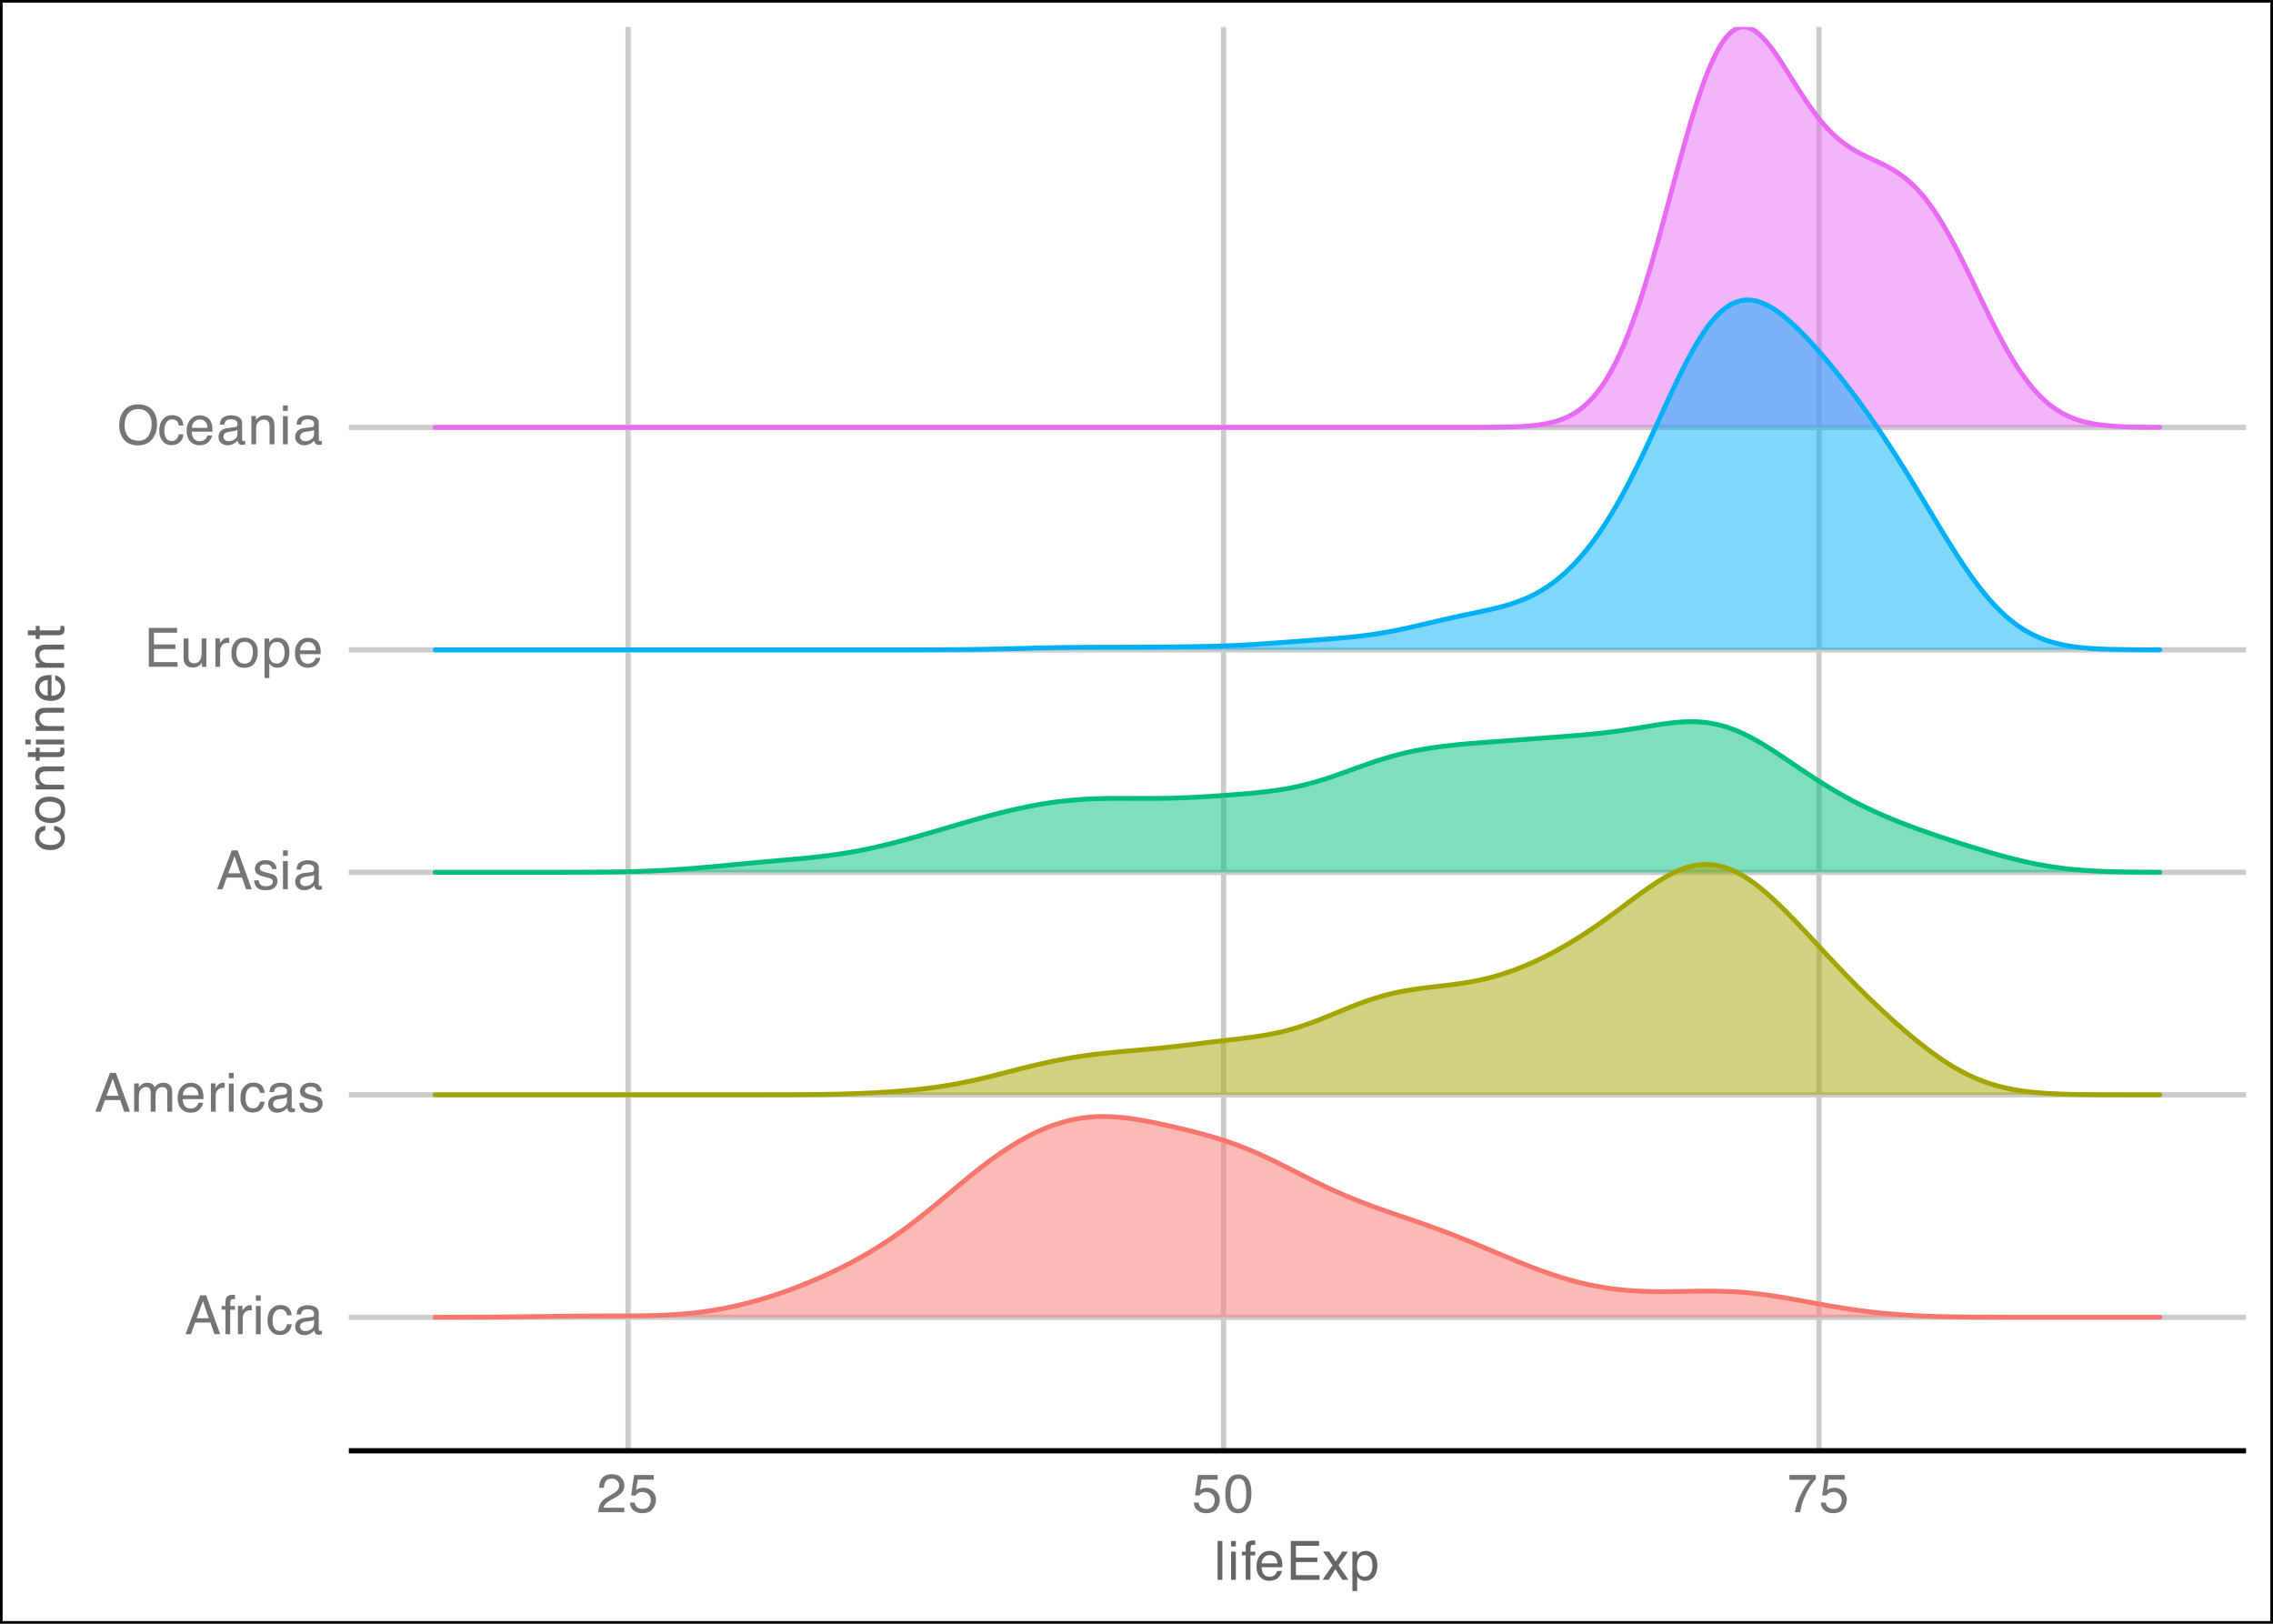 <?xml version="1.0" encoding="UTF-8"?>
<svg xmlns="http://www.w3.org/2000/svg" xmlns:xlink="http://www.w3.org/1999/xlink" width="504" height="360" viewBox="0 0 504 360">
<defs>
<g>
<g id="glyph-0-0">
<path d="M 0.391 0 L 0.391 -8.609 L 7.219 -8.609 L 7.219 0 Z M 6.141 -1.078 L 6.141 -7.531 L 1.469 -7.531 L 1.469 -1.078 Z M 6.141 -1.078 "/>
</g>
<g id="glyph-0-1">
<path d="M 5.328 -3.531 L 4.031 -7.328 L 2.641 -3.531 Z M 3.422 -8.609 L 4.734 -8.609 L 7.859 0 L 6.578 0 L 5.703 -2.578 L 2.297 -2.578 L 1.375 0 L 0.172 0 Z M 3.422 -8.609 "/>
</g>
<g id="glyph-0-2">
<path d="M 1.031 -7.234 C 1.051 -7.672 1.129 -7.988 1.266 -8.188 C 1.516 -8.551 1.988 -8.734 2.688 -8.734 C 2.758 -8.734 2.828 -8.727 2.891 -8.719 C 2.961 -8.719 3.047 -8.711 3.141 -8.703 L 3.141 -7.75 C 3.023 -7.758 2.941 -7.766 2.891 -7.766 C 2.848 -7.766 2.805 -7.766 2.766 -7.766 C 2.441 -7.766 2.25 -7.68 2.188 -7.516 C 2.125 -7.348 2.094 -6.926 2.094 -6.25 L 3.141 -6.25 L 3.141 -5.422 L 2.078 -5.422 L 2.078 0 L 1.031 0 L 1.031 -5.422 L 0.172 -5.422 L 0.172 -6.25 L 1.031 -6.25 Z M 1.031 -7.234 "/>
</g>
<g id="glyph-0-3">
<path d="M 0.797 -6.281 L 1.812 -6.281 L 1.812 -5.188 C 1.883 -5.406 2.082 -5.664 2.406 -5.969 C 2.727 -6.27 3.098 -6.422 3.516 -6.422 C 3.535 -6.422 3.566 -6.414 3.609 -6.406 C 3.66 -6.406 3.742 -6.398 3.859 -6.391 L 3.859 -5.281 C 3.797 -5.289 3.738 -5.297 3.688 -5.297 C 3.633 -5.297 3.578 -5.297 3.516 -5.297 C 2.984 -5.297 2.57 -5.125 2.281 -4.781 C 2 -4.445 1.859 -4.055 1.859 -3.609 L 1.859 0 L 0.797 0 Z M 0.797 -6.281 "/>
</g>
<g id="glyph-0-4">
<path d="M 0.781 -6.25 L 1.844 -6.25 L 1.844 0 L 0.781 0 Z M 0.781 -8.609 L 1.844 -8.609 L 1.844 -7.406 L 0.781 -7.406 Z M 0.781 -8.609 "/>
</g>
<g id="glyph-0-5">
<path d="M 3.188 -6.453 C 3.895 -6.453 4.469 -6.281 4.906 -5.938 C 5.352 -5.594 5.625 -5.004 5.719 -4.172 L 4.688 -4.172 C 4.625 -4.555 4.484 -4.875 4.266 -5.125 C 4.047 -5.383 3.688 -5.516 3.188 -5.516 C 2.52 -5.516 2.039 -5.188 1.75 -4.531 C 1.562 -4.102 1.469 -3.578 1.469 -2.953 C 1.469 -2.328 1.598 -1.797 1.859 -1.359 C 2.129 -0.93 2.551 -0.719 3.125 -0.719 C 3.562 -0.719 3.906 -0.852 4.156 -1.125 C 4.414 -1.395 4.594 -1.758 4.688 -2.219 L 5.719 -2.219 C 5.602 -1.383 5.312 -0.773 4.844 -0.391 C 4.375 -0.004 3.773 0.188 3.047 0.188 C 2.223 0.188 1.566 -0.113 1.078 -0.719 C 0.586 -1.32 0.344 -2.07 0.344 -2.969 C 0.344 -4.07 0.609 -4.926 1.141 -5.531 C 1.68 -6.145 2.363 -6.453 3.188 -6.453 Z M 3.031 -6.422 Z M 3.031 -6.422 "/>
</g>
<g id="glyph-0-6">
<path d="M 1.578 -1.672 C 1.578 -1.367 1.688 -1.129 1.906 -0.953 C 2.133 -0.773 2.398 -0.688 2.703 -0.688 C 3.078 -0.688 3.438 -0.77 3.781 -0.938 C 4.375 -1.227 4.672 -1.695 4.672 -2.344 L 4.672 -3.188 C 4.535 -3.113 4.363 -3.047 4.156 -2.984 C 3.957 -2.93 3.758 -2.895 3.562 -2.875 L 2.938 -2.797 C 2.551 -2.742 2.258 -2.66 2.062 -2.547 C 1.738 -2.367 1.578 -2.078 1.578 -1.672 Z M 4.141 -3.797 C 4.379 -3.828 4.539 -3.93 4.625 -4.109 C 4.664 -4.203 4.688 -4.336 4.688 -4.516 C 4.688 -4.867 4.555 -5.125 4.297 -5.281 C 4.047 -5.445 3.688 -5.531 3.219 -5.531 C 2.664 -5.531 2.273 -5.383 2.047 -5.094 C 1.91 -4.926 1.82 -4.68 1.781 -4.359 L 0.797 -4.359 C 0.816 -5.129 1.066 -5.664 1.547 -5.969 C 2.035 -6.27 2.598 -6.422 3.234 -6.422 C 3.973 -6.422 4.57 -6.281 5.031 -6 C 5.488 -5.719 5.719 -5.281 5.719 -4.688 L 5.719 -1.078 C 5.719 -0.973 5.738 -0.883 5.781 -0.812 C 5.832 -0.75 5.93 -0.719 6.078 -0.719 C 6.117 -0.719 6.164 -0.719 6.219 -0.719 C 6.281 -0.727 6.348 -0.738 6.422 -0.75 L 6.422 0.031 C 6.254 0.07 6.125 0.098 6.031 0.109 C 5.945 0.129 5.832 0.141 5.688 0.141 C 5.32 0.141 5.062 0.008 4.906 -0.25 C 4.812 -0.383 4.75 -0.578 4.719 -0.828 C 4.5 -0.547 4.188 -0.301 3.781 -0.094 C 3.383 0.113 2.945 0.219 2.469 0.219 C 1.883 0.219 1.406 0.039 1.031 -0.312 C 0.664 -0.664 0.484 -1.109 0.484 -1.641 C 0.484 -2.223 0.664 -2.676 1.031 -3 C 1.395 -3.32 1.867 -3.52 2.453 -3.594 Z M 3.266 -6.422 Z M 3.266 -6.422 "/>
</g>
<g id="glyph-0-7">
<path d="M 0.781 -6.281 L 1.812 -6.281 L 1.812 -5.391 C 2.062 -5.691 2.289 -5.914 2.5 -6.062 C 2.844 -6.301 3.238 -6.422 3.688 -6.422 C 4.188 -6.422 4.586 -6.297 4.891 -6.047 C 5.055 -5.91 5.211 -5.703 5.359 -5.422 C 5.586 -5.766 5.859 -6.016 6.172 -6.172 C 6.492 -6.336 6.852 -6.422 7.25 -6.422 C 8.094 -6.422 8.664 -6.113 8.969 -5.5 C 9.133 -5.176 9.219 -4.734 9.219 -4.172 L 9.219 0 L 8.125 0 L 8.125 -4.359 C 8.125 -4.773 8.02 -5.062 7.812 -5.219 C 7.602 -5.375 7.348 -5.453 7.047 -5.453 C 6.629 -5.453 6.27 -5.312 5.969 -5.031 C 5.676 -4.758 5.531 -4.301 5.531 -3.656 L 5.531 0 L 4.453 0 L 4.453 -4.094 C 4.453 -4.52 4.398 -4.832 4.297 -5.031 C 4.141 -5.32 3.844 -5.469 3.406 -5.469 C 3.008 -5.469 2.645 -5.312 2.312 -5 C 1.988 -4.695 1.828 -4.141 1.828 -3.328 L 1.828 0 L 0.781 0 Z M 0.781 -6.281 "/>
</g>
<g id="glyph-0-8">
<path d="M 3.391 -6.422 C 3.836 -6.422 4.27 -6.316 4.688 -6.109 C 5.102 -5.898 5.422 -5.629 5.641 -5.297 C 5.848 -4.973 5.988 -4.602 6.062 -4.188 C 6.125 -3.895 6.156 -3.43 6.156 -2.797 L 1.547 -2.797 C 1.566 -2.16 1.719 -1.648 2 -1.266 C 2.281 -0.879 2.719 -0.688 3.312 -0.688 C 3.863 -0.688 4.301 -0.867 4.625 -1.234 C 4.812 -1.441 4.945 -1.688 5.031 -1.969 L 6.062 -1.969 C 6.039 -1.738 5.953 -1.484 5.797 -1.203 C 5.641 -0.922 5.469 -0.688 5.281 -0.5 C 4.957 -0.188 4.555 0.02 4.078 0.125 C 3.828 0.188 3.539 0.219 3.219 0.219 C 2.438 0.219 1.773 -0.062 1.234 -0.625 C 0.691 -1.195 0.422 -1.992 0.422 -3.016 C 0.422 -4.023 0.691 -4.844 1.234 -5.469 C 1.785 -6.102 2.504 -6.422 3.391 -6.422 Z M 5.062 -3.641 C 5.02 -4.098 4.922 -4.461 4.766 -4.734 C 4.484 -5.242 4.004 -5.5 3.328 -5.5 C 2.836 -5.5 2.426 -5.32 2.094 -4.969 C 1.77 -4.625 1.598 -4.18 1.578 -3.641 Z M 3.281 -6.422 Z M 3.281 -6.422 "/>
</g>
<g id="glyph-0-9">
<path d="M 1.406 -1.969 C 1.438 -1.613 1.523 -1.344 1.672 -1.156 C 1.93 -0.82 2.391 -0.656 3.047 -0.656 C 3.441 -0.656 3.785 -0.738 4.078 -0.906 C 4.379 -1.07 4.531 -1.332 4.531 -1.688 C 4.531 -1.957 4.41 -2.164 4.172 -2.312 C 4.016 -2.395 3.711 -2.492 3.266 -2.609 L 2.422 -2.812 C 1.891 -2.945 1.5 -3.098 1.25 -3.266 C 0.789 -3.547 0.562 -3.941 0.562 -4.453 C 0.562 -5.047 0.773 -5.523 1.203 -5.891 C 1.629 -6.254 2.207 -6.438 2.938 -6.438 C 3.875 -6.438 4.551 -6.16 4.969 -5.609 C 5.238 -5.254 5.367 -4.875 5.359 -4.469 L 4.359 -4.469 C 4.336 -4.707 4.254 -4.926 4.109 -5.125 C 3.867 -5.395 3.445 -5.531 2.844 -5.531 C 2.445 -5.531 2.145 -5.453 1.938 -5.297 C 1.738 -5.148 1.641 -4.953 1.641 -4.703 C 1.641 -4.43 1.773 -4.211 2.047 -4.047 C 2.203 -3.953 2.43 -3.867 2.734 -3.797 L 3.422 -3.625 C 4.18 -3.438 4.691 -3.258 4.953 -3.094 C 5.359 -2.82 5.562 -2.395 5.562 -1.812 C 5.562 -1.258 5.348 -0.781 4.922 -0.375 C 4.504 0.031 3.863 0.234 3 0.234 C 2.062 0.234 1.395 0.023 1 -0.391 C 0.613 -0.816 0.41 -1.344 0.391 -1.969 Z M 2.953 -6.422 Z M 2.953 -6.422 "/>
</g>
<g id="glyph-0-10">
<path d="M 1.031 -8.609 L 7.297 -8.609 L 7.297 -7.547 L 2.156 -7.547 L 2.156 -4.938 L 6.922 -4.938 L 6.922 -3.938 L 2.156 -3.938 L 2.156 -1.031 L 7.391 -1.031 L 7.391 0 L 1.031 0 Z M 4.203 -8.609 Z M 4.203 -8.609 "/>
</g>
<g id="glyph-0-11">
<path d="M 1.828 -6.281 L 1.828 -2.109 C 1.828 -1.785 1.879 -1.523 1.984 -1.328 C 2.172 -0.953 2.52 -0.766 3.031 -0.766 C 3.758 -0.766 4.258 -1.094 4.531 -1.75 C 4.676 -2.102 4.75 -2.582 4.75 -3.188 L 4.75 -6.281 L 5.797 -6.281 L 5.797 0 L 4.812 0 L 4.812 -0.922 C 4.676 -0.68 4.508 -0.484 4.312 -0.328 C 3.906 0.004 3.414 0.172 2.844 0.172 C 1.945 0.172 1.336 -0.129 1.016 -0.734 C 0.836 -1.047 0.75 -1.473 0.75 -2.016 L 0.75 -6.281 Z M 3.281 -6.422 Z M 3.281 -6.422 "/>
</g>
<g id="glyph-0-12">
<path d="M 3.266 -0.688 C 3.961 -0.688 4.441 -0.945 4.703 -1.469 C 4.961 -2 5.094 -2.586 5.094 -3.234 C 5.094 -3.828 5 -4.305 4.812 -4.672 C 4.508 -5.242 4 -5.531 3.281 -5.531 C 2.633 -5.531 2.164 -5.285 1.875 -4.797 C 1.582 -4.305 1.438 -3.711 1.438 -3.016 C 1.438 -2.348 1.582 -1.789 1.875 -1.344 C 2.164 -0.906 2.629 -0.688 3.266 -0.688 Z M 3.312 -6.453 C 4.113 -6.453 4.789 -6.18 5.344 -5.641 C 5.906 -5.109 6.188 -4.316 6.188 -3.266 C 6.188 -2.254 5.941 -1.414 5.453 -0.75 C 4.961 -0.094 4.203 0.234 3.172 0.234 C 2.305 0.234 1.617 -0.055 1.109 -0.641 C 0.598 -1.234 0.344 -2.02 0.344 -3 C 0.344 -4.051 0.609 -4.891 1.141 -5.516 C 1.68 -6.141 2.406 -6.453 3.312 -6.453 Z M 3.266 -6.422 Z M 3.266 -6.422 "/>
</g>
<g id="glyph-0-13">
<path d="M 3.422 -0.703 C 3.91 -0.703 4.316 -0.91 4.641 -1.328 C 4.973 -1.742 5.141 -2.359 5.141 -3.172 C 5.141 -3.672 5.066 -4.102 4.922 -4.469 C 4.648 -5.156 4.148 -5.5 3.422 -5.5 C 2.691 -5.5 2.191 -5.133 1.922 -4.406 C 1.773 -4.02 1.703 -3.523 1.703 -2.922 C 1.703 -2.43 1.773 -2.02 1.922 -1.688 C 2.191 -1.031 2.691 -0.703 3.422 -0.703 Z M 0.688 -6.25 L 1.719 -6.25 L 1.719 -5.422 C 1.926 -5.703 2.156 -5.922 2.406 -6.078 C 2.758 -6.305 3.176 -6.422 3.656 -6.422 C 4.375 -6.422 4.977 -6.148 5.469 -5.609 C 5.969 -5.066 6.219 -4.289 6.219 -3.281 C 6.219 -1.906 5.859 -0.926 5.141 -0.344 C 4.691 0.031 4.164 0.219 3.562 0.219 C 3.094 0.219 2.695 0.113 2.375 -0.094 C 2.188 -0.219 1.977 -0.422 1.75 -0.703 L 1.75 2.5 L 0.688 2.5 Z M 0.688 -6.25 "/>
</g>
<g id="glyph-0-14">
<path d="M 4.625 -8.844 C 6.145 -8.844 7.27 -8.352 8 -7.375 C 8.57 -6.613 8.859 -5.641 8.859 -4.453 C 8.859 -3.172 8.531 -2.102 7.875 -1.25 C 7.113 -0.25 6.023 0.25 4.609 0.25 C 3.285 0.25 2.242 -0.188 1.484 -1.062 C 0.805 -1.906 0.469 -2.973 0.469 -4.266 C 0.469 -5.422 0.758 -6.414 1.344 -7.25 C 2.082 -8.312 3.176 -8.844 4.625 -8.844 Z M 4.75 -0.797 C 5.77 -0.797 6.508 -1.16 6.969 -1.891 C 7.438 -2.629 7.672 -3.477 7.672 -4.438 C 7.672 -5.445 7.406 -6.258 6.875 -6.875 C 6.344 -7.5 5.617 -7.812 4.703 -7.812 C 3.805 -7.812 3.078 -7.504 2.516 -6.891 C 1.953 -6.273 1.672 -5.375 1.672 -4.188 C 1.672 -3.227 1.91 -2.422 2.391 -1.766 C 2.879 -1.117 3.664 -0.797 4.75 -0.797 Z M 4.672 -8.844 Z M 4.672 -8.844 "/>
</g>
<g id="glyph-0-15">
<path d="M 0.781 -6.281 L 1.781 -6.281 L 1.781 -5.391 C 2.07 -5.754 2.383 -6.016 2.719 -6.172 C 3.051 -6.336 3.422 -6.422 3.828 -6.422 C 4.711 -6.422 5.312 -6.109 5.625 -5.484 C 5.801 -5.141 5.891 -4.656 5.891 -4.031 L 5.891 0 L 4.812 0 L 4.812 -3.953 C 4.812 -4.336 4.754 -4.645 4.641 -4.875 C 4.453 -5.27 4.113 -5.469 3.625 -5.469 C 3.375 -5.469 3.172 -5.441 3.016 -5.391 C 2.723 -5.305 2.469 -5.133 2.25 -4.875 C 2.07 -4.664 1.957 -4.453 1.906 -4.234 C 1.852 -4.016 1.828 -3.695 1.828 -3.281 L 1.828 0 L 0.781 0 Z M 3.25 -6.422 Z M 3.25 -6.422 "/>
</g>
<g id="glyph-0-16">
<path d="M 0.375 0 C 0.414 -0.719 0.566 -1.344 0.828 -1.875 C 1.086 -2.414 1.594 -2.906 2.344 -3.344 L 3.469 -4 C 3.969 -4.289 4.32 -4.539 4.531 -4.75 C 4.852 -5.07 5.016 -5.441 5.016 -5.859 C 5.016 -6.348 4.863 -6.734 4.562 -7.016 C 4.27 -7.305 3.883 -7.453 3.406 -7.453 C 2.676 -7.453 2.176 -7.18 1.906 -6.641 C 1.75 -6.336 1.664 -5.93 1.656 -5.422 L 0.578 -5.422 C 0.586 -6.148 0.723 -6.742 0.984 -7.203 C 1.441 -8.016 2.25 -8.422 3.406 -8.422 C 4.363 -8.422 5.062 -8.16 5.5 -7.641 C 5.945 -7.117 6.172 -6.539 6.172 -5.906 C 6.172 -5.238 5.938 -4.664 5.469 -4.188 C 5.195 -3.906 4.707 -3.566 4 -3.172 L 3.188 -2.734 C 2.812 -2.523 2.516 -2.32 2.297 -2.125 C 1.898 -1.789 1.648 -1.414 1.547 -1 L 6.141 -1 L 6.141 0 Z M 0.375 0 "/>
</g>
<g id="glyph-0-17">
<path d="M 1.484 -2.141 C 1.555 -1.535 1.836 -1.117 2.328 -0.891 C 2.578 -0.773 2.863 -0.719 3.188 -0.719 C 3.812 -0.719 4.273 -0.914 4.578 -1.312 C 4.879 -1.707 5.031 -2.148 5.031 -2.641 C 5.031 -3.223 4.848 -3.676 4.484 -4 C 4.129 -4.32 3.703 -4.484 3.203 -4.484 C 2.836 -4.484 2.523 -4.41 2.266 -4.266 C 2.004 -4.129 1.785 -3.938 1.609 -3.688 L 0.688 -3.734 L 1.328 -8.25 L 5.688 -8.25 L 5.688 -7.234 L 2.125 -7.234 L 1.766 -4.906 C 1.961 -5.051 2.148 -5.16 2.328 -5.234 C 2.641 -5.359 3 -5.422 3.406 -5.422 C 4.176 -5.422 4.828 -5.172 5.359 -4.672 C 5.898 -4.18 6.172 -3.555 6.172 -2.797 C 6.172 -2.004 5.922 -1.301 5.422 -0.688 C 4.93 -0.082 4.148 0.219 3.078 0.219 C 2.398 0.219 1.797 0.023 1.266 -0.359 C 0.742 -0.742 0.453 -1.336 0.391 -2.141 Z M 1.484 -2.141 "/>
</g>
<g id="glyph-0-18">
<path d="M 3.25 -8.391 C 4.332 -8.391 5.117 -7.941 5.609 -7.047 C 5.984 -6.359 6.172 -5.41 6.172 -4.203 C 6.172 -3.066 6 -2.125 5.656 -1.375 C 5.164 -0.301 4.359 0.234 3.234 0.234 C 2.234 0.234 1.484 -0.203 0.984 -1.078 C 0.578 -1.816 0.375 -2.801 0.375 -4.031 C 0.375 -4.977 0.5 -5.797 0.75 -6.484 C 1.207 -7.754 2.039 -8.391 3.25 -8.391 Z M 3.234 -0.734 C 3.785 -0.734 4.223 -0.973 4.547 -1.453 C 4.867 -1.941 5.031 -2.848 5.031 -4.172 C 5.031 -5.117 4.91 -5.898 4.672 -6.516 C 4.441 -7.129 3.988 -7.438 3.312 -7.438 C 2.688 -7.438 2.227 -7.145 1.938 -6.562 C 1.656 -5.977 1.516 -5.117 1.516 -3.984 C 1.516 -3.129 1.609 -2.441 1.797 -1.922 C 2.078 -1.129 2.555 -0.734 3.234 -0.734 Z M 3.234 -0.734 "/>
</g>
<g id="glyph-0-19">
<path d="M 6.281 -8.25 L 6.281 -7.328 C 6.008 -7.066 5.648 -6.613 5.203 -5.969 C 4.754 -5.32 4.359 -4.625 4.016 -3.875 C 3.672 -3.133 3.41 -2.469 3.234 -1.875 C 3.129 -1.488 2.984 -0.863 2.797 0 L 1.641 0 C 1.898 -1.602 2.484 -3.195 3.391 -4.781 C 3.93 -5.707 4.492 -6.508 5.078 -7.188 L 0.438 -7.188 L 0.438 -8.25 Z M 6.281 -8.25 "/>
</g>
<g id="glyph-0-20">
<path d="M 0.797 -8.609 L 1.859 -8.609 L 1.859 0 L 0.797 0 Z M 0.797 -8.609 "/>
</g>
<g id="glyph-0-21">
<path d="M 0.172 -6.281 L 1.547 -6.281 L 2.984 -4.062 L 4.438 -6.281 L 5.719 -6.25 L 3.609 -3.219 L 5.812 0 L 4.469 0 L 2.906 -2.359 L 1.406 0 L 0.062 0 L 2.281 -3.219 Z M 0.172 -6.281 "/>
</g>
<g id="glyph-1-0">
<path d="M 0 -0.391 L -8.609 -0.391 L -8.609 -7.219 L 0 -7.219 Z M -1.078 -6.141 L -7.531 -6.141 L -7.531 -1.469 L -1.078 -1.469 Z M -1.078 -6.141 "/>
</g>
<g id="glyph-1-1">
<path d="M -6.453 -3.188 C -6.453 -3.895 -6.281 -4.469 -5.938 -4.906 C -5.594 -5.352 -5.004 -5.625 -4.172 -5.719 L -4.172 -4.688 C -4.555 -4.625 -4.875 -4.484 -5.125 -4.266 C -5.383 -4.047 -5.516 -3.688 -5.516 -3.188 C -5.516 -2.52 -5.188 -2.039 -4.531 -1.75 C -4.102 -1.562 -3.578 -1.469 -2.953 -1.469 C -2.328 -1.469 -1.797 -1.598 -1.359 -1.859 C -0.93 -2.129 -0.719 -2.551 -0.719 -3.125 C -0.719 -3.562 -0.852 -3.906 -1.125 -4.156 C -1.395 -4.414 -1.758 -4.594 -2.219 -4.688 L -2.219 -5.719 C -1.383 -5.602 -0.773 -5.312 -0.391 -4.844 C -0.004 -4.375 0.188 -3.773 0.188 -3.047 C 0.188 -2.223 -0.113 -1.566 -0.719 -1.078 C -1.32 -0.586 -2.07 -0.344 -2.969 -0.344 C -4.07 -0.344 -4.926 -0.609 -5.531 -1.141 C -6.145 -1.68 -6.453 -2.363 -6.453 -3.188 Z M -6.422 -3.031 Z M -6.422 -3.031 "/>
</g>
<g id="glyph-1-2">
<path d="M -0.688 -3.266 C -0.688 -3.961 -0.945 -4.441 -1.469 -4.703 C -2 -4.961 -2.586 -5.094 -3.234 -5.094 C -3.828 -5.094 -4.305 -5 -4.672 -4.812 C -5.242 -4.508 -5.531 -4 -5.531 -3.281 C -5.531 -2.633 -5.285 -2.164 -4.797 -1.875 C -4.305 -1.582 -3.711 -1.438 -3.016 -1.438 C -2.348 -1.438 -1.789 -1.582 -1.344 -1.875 C -0.906 -2.164 -0.688 -2.629 -0.688 -3.266 Z M -6.453 -3.312 C -6.453 -4.113 -6.18 -4.789 -5.641 -5.344 C -5.109 -5.906 -4.316 -6.188 -3.266 -6.188 C -2.254 -6.188 -1.414 -5.941 -0.75 -5.453 C -0.094 -4.961 0.234 -4.203 0.234 -3.172 C 0.234 -2.305 -0.055 -1.617 -0.641 -1.109 C -1.234 -0.598 -2.02 -0.344 -3 -0.344 C -4.051 -0.344 -4.891 -0.609 -5.516 -1.141 C -6.141 -1.68 -6.453 -2.406 -6.453 -3.312 Z M -6.422 -3.266 Z M -6.422 -3.266 "/>
</g>
<g id="glyph-1-3">
<path d="M -6.281 -0.781 L -6.281 -1.781 L -5.391 -1.781 C -5.754 -2.07 -6.016 -2.383 -6.172 -2.719 C -6.336 -3.051 -6.422 -3.422 -6.422 -3.828 C -6.422 -4.711 -6.109 -5.312 -5.484 -5.625 C -5.141 -5.801 -4.656 -5.891 -4.031 -5.891 L 0 -5.891 L 0 -4.812 L -3.953 -4.812 C -4.336 -4.812 -4.645 -4.754 -4.875 -4.641 C -5.27 -4.453 -5.469 -4.113 -5.469 -3.625 C -5.469 -3.375 -5.441 -3.172 -5.391 -3.016 C -5.305 -2.723 -5.133 -2.469 -4.875 -2.25 C -4.664 -2.07 -4.453 -1.957 -4.234 -1.906 C -4.016 -1.852 -3.695 -1.828 -3.281 -1.828 L 0 -1.828 L 0 -0.781 Z M -6.422 -3.25 Z M -6.422 -3.25 "/>
</g>
<g id="glyph-1-4">
<path d="M -8.031 -0.984 L -8.031 -2.047 L -6.281 -2.047 L -6.281 -3.047 L -5.422 -3.047 L -5.422 -2.047 L -1.312 -2.047 C -1.094 -2.047 -0.945 -2.125 -0.875 -2.281 C -0.832 -2.352 -0.812 -2.488 -0.812 -2.688 C -0.812 -2.738 -0.812 -2.789 -0.812 -2.844 C -0.82 -2.906 -0.828 -2.973 -0.828 -3.047 L 0 -3.047 C 0.031 -2.93 0.051 -2.805 0.062 -2.672 C 0.082 -2.547 0.094 -2.406 0.094 -2.25 C 0.094 -1.758 -0.031 -1.426 -0.281 -1.25 C -0.531 -1.07 -0.859 -0.984 -1.266 -0.984 L -5.422 -0.984 L -5.422 -0.141 L -6.281 -0.141 L -6.281 -0.984 Z M -8.031 -0.984 "/>
</g>
<g id="glyph-1-5">
<path d="M -6.25 -0.781 L -6.25 -1.844 L 0 -1.844 L 0 -0.781 Z M -8.609 -0.781 L -8.609 -1.844 L -7.406 -1.844 L -7.406 -0.781 Z M -8.609 -0.781 "/>
</g>
<g id="glyph-1-6">
<path d="M -6.422 -3.391 C -6.422 -3.836 -6.316 -4.27 -6.109 -4.688 C -5.898 -5.102 -5.629 -5.422 -5.297 -5.641 C -4.973 -5.848 -4.602 -5.988 -4.188 -6.062 C -3.895 -6.125 -3.43 -6.156 -2.797 -6.156 L -2.797 -1.547 C -2.16 -1.566 -1.648 -1.719 -1.266 -2 C -0.879 -2.281 -0.688 -2.719 -0.688 -3.312 C -0.688 -3.863 -0.867 -4.301 -1.234 -4.625 C -1.441 -4.812 -1.688 -4.945 -1.969 -5.031 L -1.969 -6.062 C -1.738 -6.039 -1.484 -5.953 -1.203 -5.797 C -0.922 -5.641 -0.688 -5.469 -0.5 -5.281 C -0.188 -4.957 0.02 -4.555 0.125 -4.078 C 0.188 -3.828 0.219 -3.539 0.219 -3.219 C 0.219 -2.438 -0.062 -1.773 -0.625 -1.234 C -1.195 -0.691 -1.992 -0.422 -3.016 -0.422 C -4.023 -0.422 -4.844 -0.691 -5.469 -1.234 C -6.102 -1.785 -6.422 -2.504 -6.422 -3.391 Z M -3.641 -5.062 C -4.098 -5.02 -4.461 -4.922 -4.734 -4.766 C -5.242 -4.484 -5.5 -4.004 -5.5 -3.328 C -5.5 -2.836 -5.32 -2.426 -4.969 -2.094 C -4.625 -1.77 -4.18 -1.598 -3.641 -1.578 Z M -6.422 -3.281 Z M -6.422 -3.281 "/>
</g>
</g>
<clipPath id="clip-0">
<path clip-rule="nonzero" d="M 77.348 291 L 498.023 291 L 498.023 293 L 77.348 293 Z M 77.348 291 "/>
</clipPath>
<clipPath id="clip-1">
<path clip-rule="nonzero" d="M 77.348 242 L 498.023 242 L 498.023 244 L 77.348 244 Z M 77.348 242 "/>
</clipPath>
<clipPath id="clip-2">
<path clip-rule="nonzero" d="M 77.348 192 L 498.023 192 L 498.023 194 L 77.348 194 Z M 77.348 192 "/>
</clipPath>
<clipPath id="clip-3">
<path clip-rule="nonzero" d="M 77.348 143 L 498.023 143 L 498.023 145 L 77.348 145 Z M 77.348 143 "/>
</clipPath>
<clipPath id="clip-4">
<path clip-rule="nonzero" d="M 77.348 94 L 498.023 94 L 498.023 96 L 77.348 96 Z M 77.348 94 "/>
</clipPath>
<clipPath id="clip-5">
<path clip-rule="nonzero" d="M 138 5.977 L 140 5.977 L 140 321.652 L 138 321.652 Z M 138 5.977 "/>
</clipPath>
<clipPath id="clip-6">
<path clip-rule="nonzero" d="M 270 5.977 L 272 5.977 L 272 321.652 L 270 321.652 Z M 270 5.977 "/>
</clipPath>
<clipPath id="clip-7">
<path clip-rule="nonzero" d="M 402 5.977 L 404 5.977 L 404 321.652 L 402 321.652 Z M 402 5.977 "/>
</clipPath>
<clipPath id="clip-8">
<path clip-rule="nonzero" d="M 96 5.977 L 479 5.977 L 479 95 L 96 95 Z M 96 5.977 "/>
</clipPath>
<clipPath id="clip-9">
<path clip-rule="nonzero" d="M 95 5.977 L 480 5.977 L 480 96 L 95 96 Z M 95 5.977 "/>
</clipPath>
</defs>
<rect x="-50.4" y="-36" width="604.8" height="432" fill="rgb(100%, 100%, 100%)" fill-opacity="1"/>
<rect x="-50.4" y="-36" width="604.8" height="432" fill="rgb(100%, 100%, 100%)" fill-opacity="1"/>
<path fill="none" stroke-width="1.164" stroke-linecap="round" stroke-linejoin="round" stroke="rgb(0%, 0%, 0%)" stroke-opacity="1" stroke-miterlimit="10" d="M 0 360 L 504 360 L 504 0 L 0 0 Z M 0 360 "/>
<g clip-path="url(#clip-0)">
<path fill="none" stroke-width="1.164" stroke-linecap="butt" stroke-linejoin="round" stroke="rgb(80%, 80%, 80%)" stroke-opacity="1" stroke-miterlimit="10" d="M 77.348 292.059 L 498.023 292.059 "/>
</g>
<g clip-path="url(#clip-1)">
<path fill="none" stroke-width="1.164" stroke-linecap="butt" stroke-linejoin="round" stroke="rgb(80%, 80%, 80%)" stroke-opacity="1" stroke-miterlimit="10" d="M 77.348 242.734 L 498.023 242.734 "/>
</g>
<g clip-path="url(#clip-2)">
<path fill="none" stroke-width="1.164" stroke-linecap="butt" stroke-linejoin="round" stroke="rgb(80%, 80%, 80%)" stroke-opacity="1" stroke-miterlimit="10" d="M 77.348 193.41 L 498.023 193.41 "/>
</g>
<g clip-path="url(#clip-3)">
<path fill="none" stroke-width="1.164" stroke-linecap="butt" stroke-linejoin="round" stroke="rgb(80%, 80%, 80%)" stroke-opacity="1" stroke-miterlimit="10" d="M 77.348 144.086 L 498.023 144.086 "/>
</g>
<g clip-path="url(#clip-4)">
<path fill="none" stroke-width="1.164" stroke-linecap="butt" stroke-linejoin="round" stroke="rgb(80%, 80%, 80%)" stroke-opacity="1" stroke-miterlimit="10" d="M 77.348 94.762 L 498.023 94.762 "/>
</g>
<g clip-path="url(#clip-5)">
<path fill="none" stroke-width="1.164" stroke-linecap="butt" stroke-linejoin="round" stroke="rgb(80%, 80%, 80%)" stroke-opacity="1" stroke-miterlimit="10" d="M 139.273 321.652 L 139.273 5.977 "/>
</g>
<g clip-path="url(#clip-6)">
<path fill="none" stroke-width="1.164" stroke-linecap="butt" stroke-linejoin="round" stroke="rgb(80%, 80%, 80%)" stroke-opacity="1" stroke-miterlimit="10" d="M 271.309 321.652 L 271.309 5.977 "/>
</g>
<g clip-path="url(#clip-7)">
<path fill="none" stroke-width="1.164" stroke-linecap="butt" stroke-linejoin="round" stroke="rgb(80%, 80%, 80%)" stroke-opacity="1" stroke-miterlimit="10" d="M 403.34 321.652 L 403.34 5.977 "/>
</g>
<g clip-path="url(#clip-8)">
<path fill-rule="nonzero" fill="rgb(90.588%, 41.961%, 95.294%)" fill-opacity="0.502" d="M 96.469 94.762 L 321.738 94.762 L 322.484 94.758 L 325.48 94.758 L 326.227 94.754 L 326.977 94.754 L 327.723 94.75 L 328.473 94.746 L 329.219 94.742 L 329.969 94.738 L 330.719 94.73 L 331.465 94.723 L 332.215 94.711 L 332.961 94.699 L 334.461 94.668 L 335.207 94.645 L 335.957 94.617 L 336.703 94.586 L 337.453 94.543 L 338.203 94.496 L 338.949 94.438 L 339.699 94.371 L 340.445 94.293 L 341.195 94.199 L 341.945 94.086 L 342.691 93.957 L 343.441 93.805 L 344.188 93.633 L 344.938 93.426 L 345.684 93.188 L 346.434 92.918 L 347.184 92.609 L 347.93 92.262 L 348.68 91.859 L 349.426 91.402 L 350.176 90.891 L 350.926 90.32 L 351.672 89.688 L 352.422 88.969 L 353.168 88.172 L 353.918 87.297 L 354.668 86.34 L 355.414 85.293 L 356.164 84.141 L 356.91 82.879 L 357.66 81.52 L 358.41 80.059 L 359.156 78.496 L 359.906 76.809 L 360.652 75.004 L 361.402 73.094 L 362.148 71.082 L 362.898 68.973 L 363.648 66.746 L 364.395 64.414 L 365.145 62 L 365.891 59.504 L 366.641 56.938 L 367.391 54.297 L 368.137 51.602 L 368.887 48.867 L 369.633 46.102 L 370.383 43.324 L 371.133 40.543 L 371.879 37.777 L 372.629 35.047 L 373.375 32.355 L 374.125 29.723 L 374.871 27.164 L 375.621 24.715 L 376.371 22.367 L 377.117 20.133 L 377.867 18.023 L 378.613 16.059 L 379.363 14.277 L 380.113 12.648 L 380.859 11.184 L 381.609 9.887 L 382.355 8.77 L 383.105 7.867 L 383.855 7.141 L 384.602 6.586 L 385.352 6.199 L 386.098 5.988 L 386.848 5.977 L 387.598 6.117 L 388.344 6.402 L 389.094 6.82 L 389.84 7.371 L 390.59 8.066 L 391.336 8.859 L 392.086 9.742 L 392.836 10.699 L 393.582 11.73 L 394.332 12.828 L 395.078 13.965 L 395.828 15.129 L 396.578 16.312 L 397.324 17.504 L 398.074 18.695 L 398.82 19.871 L 399.57 21.031 L 400.32 22.16 L 401.066 23.262 L 401.816 24.312 L 402.562 25.32 L 403.312 26.281 L 404.062 27.191 L 404.809 28.055 L 405.559 28.855 L 406.305 29.602 L 407.055 30.297 L 407.801 30.945 L 408.551 31.547 L 409.301 32.094 L 410.047 32.602 L 410.797 33.07 L 411.543 33.512 L 412.293 33.922 L 413.043 34.305 L 413.789 34.672 L 414.539 35.027 L 415.285 35.375 L 416.035 35.723 L 416.785 36.078 L 417.531 36.445 L 418.281 36.824 L 419.027 37.23 L 419.777 37.656 L 420.527 38.125 L 421.273 38.633 L 422.023 39.18 L 422.77 39.77 L 423.52 40.41 L 424.266 41.109 L 425.016 41.867 L 425.766 42.684 L 426.512 43.559 L 427.262 44.488 L 428.008 45.488 L 428.758 46.555 L 429.508 47.676 L 430.254 48.852 L 431.004 50.086 L 431.75 51.379 L 432.5 52.727 L 433.25 54.113 L 433.996 55.543 L 434.746 57.008 L 435.492 58.504 L 436.242 60.031 L 436.992 61.57 L 437.738 63.125 L 438.488 64.684 L 439.234 66.246 L 439.984 67.797 L 440.73 69.332 L 441.48 70.852 L 442.23 72.344 L 442.977 73.805 L 443.727 75.223 L 444.473 76.602 L 445.223 77.934 L 445.973 79.223 L 446.719 80.457 L 447.469 81.625 L 448.215 82.738 L 448.965 83.797 L 449.715 84.797 L 450.461 85.734 L 451.211 86.602 L 451.957 87.414 L 452.707 88.168 L 453.457 88.871 L 454.203 89.516 L 454.953 90.098 L 455.699 90.629 L 456.449 91.117 L 457.195 91.562 L 457.945 91.961 L 458.695 92.312 L 459.441 92.633 L 460.191 92.914 L 460.938 93.168 L 461.688 93.395 L 462.438 93.586 L 463.184 93.754 L 463.934 93.906 L 464.68 94.035 L 465.43 94.148 L 466.18 94.246 L 466.926 94.328 L 467.676 94.398 L 468.422 94.461 L 469.172 94.512 L 469.922 94.555 L 470.668 94.59 L 471.418 94.621 L 472.164 94.648 L 472.914 94.668 L 473.66 94.688 L 475.16 94.711 L 475.906 94.723 L 476.656 94.73 L 477.402 94.738 L 478.902 94.746 L 478.902 94.762 Z M 96.469 94.762 "/>
</g>
<g clip-path="url(#clip-9)">
<path fill="none" stroke-width="1.067" stroke-linecap="round" stroke-linejoin="round" stroke="rgb(90.588%, 41.961%, 95.294%)" stroke-opacity="1" stroke-miterlimit="10" d="M 96.469 94.762 L 321.738 94.762 L 322.484 94.758 L 325.48 94.758 L 326.227 94.754 L 326.977 94.754 L 327.723 94.75 L 328.473 94.746 L 329.219 94.742 L 329.969 94.738 L 330.719 94.73 L 331.465 94.723 L 332.215 94.711 L 332.961 94.699 L 334.461 94.668 L 335.207 94.645 L 335.957 94.617 L 336.703 94.586 L 337.453 94.543 L 338.203 94.496 L 338.949 94.438 L 339.699 94.371 L 340.445 94.293 L 341.195 94.199 L 341.945 94.086 L 342.691 93.957 L 343.441 93.805 L 344.188 93.633 L 344.938 93.426 L 345.684 93.188 L 346.434 92.918 L 347.184 92.609 L 347.93 92.262 L 348.68 91.859 L 349.426 91.402 L 350.176 90.891 L 350.926 90.32 L 351.672 89.688 L 352.422 88.969 L 353.168 88.172 L 353.918 87.297 L 354.668 86.34 L 355.414 85.293 L 356.164 84.141 L 356.91 82.879 L 357.66 81.52 L 358.41 80.059 L 359.156 78.496 L 359.906 76.809 L 360.652 75.004 L 361.402 73.094 L 362.148 71.082 L 362.898 68.973 L 363.648 66.746 L 364.395 64.414 L 365.145 62 L 365.891 59.504 L 366.641 56.938 L 367.391 54.297 L 368.137 51.602 L 368.887 48.867 L 369.633 46.102 L 370.383 43.324 L 371.133 40.543 L 371.879 37.777 L 372.629 35.047 L 373.375 32.355 L 374.125 29.723 L 374.871 27.164 L 375.621 24.715 L 376.371 22.367 L 377.117 20.133 L 377.867 18.023 L 378.613 16.059 L 379.363 14.277 L 380.113 12.648 L 380.859 11.184 L 381.609 9.887 L 382.355 8.77 L 383.105 7.867 L 383.855 7.141 L 384.602 6.586 L 385.352 6.199 L 386.098 5.988 L 386.848 5.977 L 387.598 6.117 L 388.344 6.402 L 389.094 6.82 L 389.84 7.371 L 390.59 8.066 L 391.336 8.859 L 392.086 9.742 L 392.836 10.699 L 393.582 11.73 L 394.332 12.828 L 395.078 13.965 L 395.828 15.129 L 396.578 16.312 L 397.324 17.504 L 398.074 18.695 L 398.82 19.871 L 399.57 21.031 L 400.32 22.16 L 401.066 23.262 L 401.816 24.312 L 402.562 25.32 L 403.312 26.281 L 404.062 27.191 L 404.809 28.055 L 405.559 28.855 L 406.305 29.602 L 407.055 30.297 L 407.801 30.945 L 408.551 31.547 L 409.301 32.094 L 410.047 32.602 L 410.797 33.07 L 411.543 33.512 L 412.293 33.922 L 413.043 34.305 L 413.789 34.672 L 414.539 35.027 L 415.285 35.375 L 416.035 35.723 L 416.785 36.078 L 417.531 36.445 L 418.281 36.824 L 419.027 37.23 L 419.777 37.656 L 420.527 38.125 L 421.273 38.633 L 422.023 39.18 L 422.77 39.77 L 423.52 40.41 L 424.266 41.109 L 425.016 41.867 L 425.766 42.684 L 426.512 43.559 L 427.262 44.488 L 428.008 45.488 L 428.758 46.555 L 429.508 47.676 L 430.254 48.852 L 431.004 50.086 L 431.75 51.379 L 432.5 52.727 L 433.25 54.113 L 433.996 55.543 L 434.746 57.008 L 435.492 58.504 L 436.242 60.031 L 436.992 61.57 L 437.738 63.125 L 438.488 64.684 L 439.234 66.246 L 439.984 67.797 L 440.73 69.332 L 441.48 70.852 L 442.23 72.344 L 442.977 73.805 L 443.727 75.223 L 444.473 76.602 L 445.223 77.934 L 445.973 79.223 L 446.719 80.457 L 447.469 81.625 L 448.215 82.738 L 448.965 83.797 L 449.715 84.797 L 450.461 85.734 L 451.211 86.602 L 451.957 87.414 L 452.707 88.168 L 453.457 88.871 L 454.203 89.516 L 454.953 90.098 L 455.699 90.629 L 456.449 91.117 L 457.195 91.562 L 457.945 91.961 L 458.695 92.312 L 459.441 92.633 L 460.191 92.914 L 460.938 93.168 L 461.688 93.395 L 462.438 93.586 L 463.184 93.754 L 463.934 93.906 L 464.68 94.035 L 465.43 94.148 L 466.18 94.246 L 466.926 94.328 L 467.676 94.398 L 468.422 94.461 L 469.172 94.512 L 469.922 94.555 L 470.668 94.59 L 471.418 94.621 L 472.164 94.648 L 472.914 94.668 L 473.66 94.688 L 475.16 94.711 L 475.906 94.723 L 476.656 94.73 L 477.402 94.738 L 478.902 94.746 "/>
</g>
<path fill-rule="nonzero" fill="rgb(0%, 69.02%, 96.471%)" fill-opacity="0.502" d="M 96.469 144.086 L 197.504 144.086 L 198.25 144.082 L 201.992 144.082 L 202.742 144.078 L 204.238 144.078 L 204.984 144.074 L 205.734 144.074 L 206.484 144.07 L 207.23 144.066 L 207.98 144.062 L 208.727 144.059 L 210.227 144.051 L 210.973 144.047 L 211.723 144.039 L 212.469 144.035 L 213.969 144.02 L 214.715 144.008 L 215.465 144 L 216.211 143.988 L 216.961 143.977 L 217.707 143.965 L 218.457 143.949 L 219.207 143.938 L 219.953 143.922 L 220.703 143.906 L 221.449 143.891 L 222.199 143.871 L 222.949 143.855 L 223.695 143.836 L 224.445 143.816 L 225.191 143.797 L 226.691 143.758 L 227.438 143.738 L 228.188 143.719 L 228.934 143.699 L 229.684 143.68 L 230.43 143.66 L 231.18 143.645 L 231.93 143.625 L 232.676 143.609 L 233.426 143.598 L 234.172 143.582 L 235.672 143.559 L 236.418 143.547 L 237.168 143.539 L 237.914 143.531 L 239.414 143.516 L 240.16 143.512 L 240.91 143.508 L 241.656 143.504 L 242.406 143.5 L 243.156 143.5 L 243.902 143.496 L 245.398 143.496 L 246.148 143.492 L 247.645 143.492 L 248.395 143.488 L 249.141 143.488 L 249.891 143.484 L 250.637 143.484 L 252.137 143.477 L 252.883 143.473 L 253.633 143.469 L 254.379 143.465 L 255.129 143.461 L 255.879 143.453 L 256.625 143.449 L 257.375 143.441 L 258.121 143.438 L 259.621 143.422 L 260.367 143.414 L 261.117 143.406 L 261.863 143.398 L 262.613 143.391 L 263.359 143.379 L 264.109 143.371 L 264.859 143.359 L 265.605 143.348 L 266.355 143.332 L 267.102 143.316 L 268.602 143.285 L 269.348 143.266 L 270.098 143.242 L 270.844 143.219 L 272.344 143.164 L 273.09 143.133 L 273.84 143.102 L 274.586 143.066 L 275.336 143.031 L 276.086 142.992 L 276.832 142.949 L 277.582 142.906 L 278.328 142.859 L 279.078 142.812 L 279.824 142.762 L 281.324 142.66 L 282.07 142.605 L 282.82 142.551 L 283.566 142.496 L 285.066 142.387 L 285.812 142.332 L 286.562 142.273 L 287.309 142.219 L 288.809 142.109 L 289.555 142.055 L 290.305 141.996 L 291.051 141.941 L 292.551 141.832 L 293.297 141.777 L 294.047 141.719 L 294.793 141.664 L 295.543 141.605 L 296.289 141.543 L 297.039 141.48 L 297.789 141.414 L 298.535 141.348 L 299.285 141.273 L 300.031 141.199 L 300.781 141.117 L 301.531 141.031 L 302.277 140.941 L 303.027 140.848 L 303.773 140.746 L 305.273 140.527 L 306.02 140.406 L 306.77 140.281 L 307.516 140.152 L 308.266 140.016 L 309.016 139.871 L 309.762 139.723 L 310.512 139.57 L 311.258 139.414 L 312.008 139.25 L 312.754 139.086 L 314.254 138.742 L 315 138.57 L 315.75 138.395 L 316.496 138.219 L 317.996 137.867 L 318.742 137.691 L 319.492 137.52 L 320.238 137.348 L 320.988 137.176 L 321.738 137.008 L 322.484 136.844 L 323.234 136.68 L 323.98 136.52 L 325.48 136.199 L 326.227 136.043 L 326.977 135.883 L 327.723 135.727 L 328.473 135.566 L 329.219 135.406 L 329.969 135.238 L 330.719 135.066 L 331.465 134.891 L 332.215 134.703 L 332.961 134.508 L 333.711 134.301 L 334.461 134.082 L 335.207 133.848 L 335.957 133.598 L 336.703 133.332 L 337.453 133.043 L 338.203 132.734 L 338.949 132.402 L 339.699 132.047 L 340.445 131.668 L 341.195 131.258 L 341.945 130.816 L 342.691 130.348 L 343.441 129.852 L 344.188 129.324 L 344.938 128.758 L 345.684 128.156 L 346.434 127.523 L 347.184 126.855 L 347.93 126.152 L 348.68 125.41 L 349.426 124.625 L 350.176 123.801 L 350.926 122.945 L 351.672 122.047 L 352.422 121.105 L 353.168 120.121 L 353.918 119.098 L 354.668 118.031 L 355.414 116.93 L 356.164 115.777 L 356.91 114.582 L 357.66 113.348 L 358.41 112.074 L 359.156 110.762 L 359.906 109.402 L 360.652 108.004 L 361.402 106.57 L 362.148 105.102 L 362.898 103.602 L 363.648 102.07 L 364.395 100.508 L 365.145 98.922 L 365.891 97.32 L 366.641 95.703 L 367.391 94.07 L 368.137 92.438 L 368.887 90.805 L 369.633 89.18 L 370.383 87.562 L 371.133 85.969 L 371.879 84.402 L 372.629 82.867 L 373.375 81.367 L 374.125 79.914 L 374.871 78.512 L 375.621 77.176 L 376.371 75.898 L 377.117 74.688 L 377.867 73.543 L 378.613 72.48 L 379.363 71.512 L 380.113 70.625 L 380.859 69.816 L 381.609 69.09 L 382.355 68.453 L 383.105 67.926 L 383.855 67.477 L 384.602 67.113 L 385.352 66.832 L 386.098 66.637 L 386.848 66.535 L 387.598 66.508 L 388.344 66.555 L 389.094 66.668 L 389.84 66.852 L 390.59 67.109 L 391.336 67.426 L 392.086 67.797 L 392.836 68.215 L 393.582 68.684 L 394.332 69.207 L 395.078 69.77 L 395.828 70.367 L 396.578 70.996 L 397.324 71.66 L 398.074 72.359 L 398.82 73.082 L 399.57 73.828 L 400.32 74.598 L 401.066 75.387 L 401.816 76.203 L 402.562 77.031 L 403.312 77.879 L 404.062 78.742 L 404.809 79.617 L 405.559 80.512 L 406.305 81.418 L 407.055 82.34 L 407.801 83.273 L 408.551 84.219 L 409.301 85.18 L 410.047 86.156 L 410.797 87.141 L 411.543 88.141 L 412.293 89.152 L 413.043 90.18 L 413.789 91.223 L 414.539 92.277 L 415.285 93.348 L 416.035 94.43 L 416.785 95.527 L 417.531 96.641 L 418.281 97.77 L 419.027 98.91 L 419.777 100.062 L 420.527 101.234 L 421.273 102.418 L 422.023 103.613 L 422.77 104.816 L 423.52 106.031 L 424.266 107.258 L 425.016 108.492 L 425.766 109.734 L 426.512 110.977 L 427.262 112.223 L 428.008 113.473 L 428.758 114.719 L 429.508 115.961 L 430.254 117.195 L 431.004 118.426 L 431.75 119.641 L 432.5 120.84 L 433.25 122.023 L 433.996 123.191 L 434.746 124.34 L 435.492 125.457 L 436.242 126.551 L 436.992 127.613 L 437.738 128.648 L 438.488 129.656 L 439.234 130.625 L 439.984 131.551 L 440.73 132.445 L 441.48 133.305 L 442.23 134.125 L 442.977 134.906 L 443.727 135.641 L 444.473 136.34 L 445.223 137 L 445.973 137.625 L 446.719 138.207 L 447.469 138.746 L 448.215 139.254 L 448.965 139.723 L 449.715 140.164 L 450.461 140.566 L 451.211 140.934 L 451.957 141.27 L 452.707 141.578 L 453.457 141.863 L 454.203 142.121 L 454.953 142.352 L 455.699 142.559 L 456.449 142.746 L 457.195 142.914 L 457.945 143.066 L 458.695 143.199 L 459.441 143.316 L 460.191 143.422 L 460.938 143.516 L 461.688 143.598 L 462.438 143.668 L 463.184 143.727 L 463.934 143.781 L 464.68 143.828 L 465.43 143.867 L 466.18 143.902 L 466.926 143.934 L 467.676 143.957 L 468.422 143.98 L 469.922 144.012 L 470.668 144.023 L 471.418 144.035 L 472.164 144.043 L 472.914 144.051 L 473.66 144.059 L 475.16 144.066 L 475.906 144.07 L 476.656 144.074 L 477.402 144.078 L 478.902 144.078 L 478.902 144.086 Z M 96.469 144.086 "/>
<path fill="none" stroke-width="1.067" stroke-linecap="round" stroke-linejoin="round" stroke="rgb(0%, 69.02%, 96.471%)" stroke-opacity="1" stroke-miterlimit="10" d="M 96.469 144.086 L 197.504 144.086 L 198.25 144.082 L 201.992 144.082 L 202.742 144.078 L 204.238 144.078 L 204.984 144.074 L 205.734 144.074 L 206.484 144.07 L 207.23 144.066 L 207.98 144.062 L 208.727 144.059 L 210.227 144.051 L 210.973 144.047 L 211.723 144.039 L 212.469 144.035 L 213.969 144.02 L 214.715 144.008 L 215.465 144 L 216.211 143.988 L 216.961 143.977 L 217.707 143.965 L 218.457 143.949 L 219.207 143.938 L 219.953 143.922 L 220.703 143.906 L 221.449 143.891 L 222.199 143.871 L 222.949 143.855 L 223.695 143.836 L 224.445 143.816 L 225.191 143.797 L 226.691 143.758 L 227.438 143.738 L 228.188 143.719 L 228.934 143.699 L 229.684 143.68 L 230.43 143.66 L 231.18 143.645 L 231.93 143.625 L 232.676 143.609 L 233.426 143.598 L 234.172 143.582 L 235.672 143.559 L 236.418 143.547 L 237.168 143.539 L 237.914 143.531 L 239.414 143.516 L 240.16 143.512 L 240.91 143.508 L 241.656 143.504 L 242.406 143.5 L 243.156 143.5 L 243.902 143.496 L 245.398 143.496 L 246.148 143.492 L 247.645 143.492 L 248.395 143.488 L 249.141 143.488 L 249.891 143.484 L 250.637 143.484 L 252.137 143.477 L 252.883 143.473 L 253.633 143.469 L 254.379 143.465 L 255.129 143.461 L 255.879 143.453 L 256.625 143.449 L 257.375 143.441 L 258.121 143.438 L 259.621 143.422 L 260.367 143.414 L 261.117 143.406 L 261.863 143.398 L 262.613 143.391 L 263.359 143.379 L 264.109 143.371 L 264.859 143.359 L 265.605 143.348 L 266.355 143.332 L 267.102 143.316 L 268.602 143.285 L 269.348 143.266 L 270.098 143.242 L 270.844 143.219 L 272.344 143.164 L 273.09 143.133 L 273.84 143.102 L 274.586 143.066 L 275.336 143.031 L 276.086 142.992 L 276.832 142.949 L 277.582 142.906 L 278.328 142.859 L 279.078 142.812 L 279.824 142.762 L 281.324 142.66 L 282.07 142.605 L 282.82 142.551 L 283.566 142.496 L 285.066 142.387 L 285.812 142.332 L 286.562 142.273 L 287.309 142.219 L 288.809 142.109 L 289.555 142.055 L 290.305 141.996 L 291.051 141.941 L 292.551 141.832 L 293.297 141.777 L 294.047 141.719 L 294.793 141.664 L 295.543 141.605 L 296.289 141.543 L 297.039 141.48 L 297.789 141.414 L 298.535 141.348 L 299.285 141.273 L 300.031 141.199 L 300.781 141.117 L 301.531 141.031 L 302.277 140.941 L 303.027 140.848 L 303.773 140.746 L 305.273 140.527 L 306.02 140.406 L 306.77 140.281 L 307.516 140.152 L 308.266 140.016 L 309.016 139.871 L 309.762 139.723 L 310.512 139.57 L 311.258 139.414 L 312.008 139.25 L 312.754 139.086 L 314.254 138.742 L 315 138.57 L 315.75 138.395 L 316.496 138.219 L 317.996 137.867 L 318.742 137.691 L 319.492 137.52 L 320.238 137.348 L 320.988 137.176 L 321.738 137.008 L 322.484 136.844 L 323.234 136.68 L 323.98 136.52 L 325.48 136.199 L 326.227 136.043 L 326.977 135.883 L 327.723 135.727 L 328.473 135.566 L 329.219 135.406 L 329.969 135.238 L 330.719 135.066 L 331.465 134.891 L 332.215 134.703 L 332.961 134.508 L 333.711 134.301 L 334.461 134.082 L 335.207 133.848 L 335.957 133.598 L 336.703 133.332 L 337.453 133.043 L 338.203 132.734 L 338.949 132.402 L 339.699 132.047 L 340.445 131.668 L 341.195 131.258 L 341.945 130.816 L 342.691 130.348 L 343.441 129.852 L 344.188 129.324 L 344.938 128.758 L 345.684 128.156 L 346.434 127.523 L 347.184 126.855 L 347.93 126.152 L 348.68 125.41 L 349.426 124.625 L 350.176 123.801 L 350.926 122.945 L 351.672 122.047 L 352.422 121.105 L 353.168 120.121 L 353.918 119.098 L 354.668 118.031 L 355.414 116.93 L 356.164 115.777 L 356.91 114.582 L 357.66 113.348 L 358.41 112.074 L 359.156 110.762 L 359.906 109.402 L 360.652 108.004 L 361.402 106.57 L 362.148 105.102 L 362.898 103.602 L 363.648 102.07 L 364.395 100.508 L 365.145 98.922 L 365.891 97.32 L 366.641 95.703 L 367.391 94.07 L 368.137 92.438 L 368.887 90.805 L 369.633 89.18 L 370.383 87.562 L 371.133 85.969 L 371.879 84.402 L 372.629 82.867 L 373.375 81.367 L 374.125 79.914 L 374.871 78.512 L 375.621 77.176 L 376.371 75.898 L 377.117 74.688 L 377.867 73.543 L 378.613 72.48 L 379.363 71.512 L 380.113 70.625 L 380.859 69.816 L 381.609 69.09 L 382.355 68.453 L 383.105 67.926 L 383.855 67.477 L 384.602 67.113 L 385.352 66.832 L 386.098 66.637 L 386.848 66.535 L 387.598 66.508 L 388.344 66.555 L 389.094 66.668 L 389.84 66.852 L 390.59 67.109 L 391.336 67.426 L 392.086 67.797 L 392.836 68.215 L 393.582 68.684 L 394.332 69.207 L 395.078 69.77 L 395.828 70.367 L 396.578 70.996 L 397.324 71.66 L 398.074 72.359 L 398.82 73.082 L 399.57 73.828 L 400.32 74.598 L 401.066 75.387 L 401.816 76.203 L 402.562 77.031 L 403.312 77.879 L 404.062 78.742 L 404.809 79.617 L 405.559 80.512 L 406.305 81.418 L 407.055 82.34 L 407.801 83.273 L 408.551 84.219 L 409.301 85.18 L 410.047 86.156 L 410.797 87.141 L 411.543 88.141 L 412.293 89.152 L 413.043 90.18 L 413.789 91.223 L 414.539 92.277 L 415.285 93.348 L 416.035 94.43 L 416.785 95.527 L 417.531 96.641 L 418.281 97.77 L 419.027 98.91 L 419.777 100.062 L 420.527 101.234 L 421.273 102.418 L 422.023 103.613 L 422.77 104.816 L 423.52 106.031 L 424.266 107.258 L 425.016 108.492 L 425.766 109.734 L 426.512 110.977 L 427.262 112.223 L 428.008 113.473 L 428.758 114.719 L 429.508 115.961 L 430.254 117.195 L 431.004 118.426 L 431.75 119.641 L 432.5 120.84 L 433.25 122.023 L 433.996 123.191 L 434.746 124.34 L 435.492 125.457 L 436.242 126.551 L 436.992 127.613 L 437.738 128.648 L 438.488 129.656 L 439.234 130.625 L 439.984 131.551 L 440.73 132.445 L 441.48 133.305 L 442.23 134.125 L 442.977 134.906 L 443.727 135.641 L 444.473 136.34 L 445.223 137 L 445.973 137.625 L 446.719 138.207 L 447.469 138.746 L 448.215 139.254 L 448.965 139.723 L 449.715 140.164 L 450.461 140.566 L 451.211 140.934 L 451.957 141.27 L 452.707 141.578 L 453.457 141.863 L 454.203 142.121 L 454.953 142.352 L 455.699 142.559 L 456.449 142.746 L 457.195 142.914 L 457.945 143.066 L 458.695 143.199 L 459.441 143.316 L 460.191 143.422 L 460.938 143.516 L 461.688 143.598 L 462.438 143.668 L 463.184 143.727 L 463.934 143.781 L 464.68 143.828 L 465.43 143.867 L 466.18 143.902 L 466.926 143.934 L 467.676 143.957 L 468.422 143.98 L 469.922 144.012 L 470.668 144.023 L 471.418 144.035 L 472.164 144.043 L 472.914 144.051 L 473.66 144.059 L 475.16 144.066 L 475.906 144.07 L 476.656 144.074 L 477.402 144.078 L 478.902 144.078 "/>
<path fill-rule="nonzero" fill="rgb(0%, 74.902%, 49.02%)" fill-opacity="0.502" d="M 96.469 193.41 L 119.668 193.41 L 120.418 193.406 L 124.16 193.406 L 124.906 193.402 L 125.656 193.402 L 126.402 193.398 L 127.152 193.398 L 127.902 193.395 L 128.648 193.391 L 129.398 193.391 L 130.145 193.387 L 130.895 193.379 L 131.645 193.375 L 132.391 193.371 L 133.141 193.363 L 133.887 193.355 L 134.637 193.348 L 135.383 193.336 L 136.133 193.328 L 136.883 193.312 L 137.629 193.301 L 138.379 193.285 L 139.125 193.27 L 140.625 193.23 L 141.371 193.207 L 142.121 193.184 L 142.867 193.156 L 143.617 193.129 L 144.367 193.098 L 145.113 193.066 L 145.863 193.031 L 146.609 192.992 L 147.359 192.953 L 148.109 192.91 L 148.855 192.867 L 149.605 192.82 L 150.352 192.77 L 151.102 192.719 L 151.848 192.664 L 152.598 192.609 L 153.348 192.551 L 154.094 192.492 L 154.844 192.43 L 155.59 192.367 L 157.09 192.234 L 157.836 192.168 L 158.586 192.098 L 159.332 192.031 L 160.832 191.891 L 161.578 191.816 L 162.328 191.746 L 163.074 191.676 L 164.574 191.535 L 165.32 191.465 L 166.07 191.395 L 166.816 191.324 L 167.566 191.254 L 168.312 191.188 L 169.062 191.117 L 169.812 191.051 L 170.559 190.984 L 171.309 190.918 L 172.055 190.852 L 173.555 190.719 L 174.301 190.656 L 175.051 190.586 L 175.797 190.52 L 176.547 190.453 L 177.297 190.383 L 178.043 190.312 L 178.793 190.238 L 179.539 190.164 L 180.289 190.086 L 181.039 190.004 L 181.785 189.922 L 182.535 189.832 L 183.281 189.738 L 184.031 189.645 L 184.777 189.543 L 185.527 189.438 L 186.277 189.328 L 187.023 189.211 L 187.773 189.09 L 188.52 188.965 L 189.27 188.832 L 190.02 188.695 L 190.766 188.551 L 191.516 188.402 L 192.262 188.25 L 193.012 188.09 L 193.762 187.926 L 194.508 187.754 L 195.258 187.582 L 196.004 187.402 L 196.754 187.223 L 197.504 187.035 L 198.25 186.844 L 199 186.648 L 199.746 186.449 L 200.496 186.25 L 201.242 186.047 L 202.742 185.633 L 203.488 185.422 L 204.238 185.207 L 204.984 184.992 L 206.484 184.562 L 207.23 184.344 L 207.98 184.125 L 208.727 183.902 L 210.227 183.465 L 210.973 183.242 L 211.723 183.023 L 212.469 182.805 L 213.969 182.367 L 214.715 182.152 L 215.465 181.938 L 216.211 181.727 L 216.961 181.516 L 217.707 181.309 L 218.457 181.102 L 219.207 180.898 L 219.953 180.703 L 220.703 180.508 L 221.449 180.312 L 222.199 180.125 L 222.949 179.941 L 223.695 179.762 L 224.445 179.59 L 225.191 179.418 L 226.691 179.09 L 227.438 178.938 L 228.188 178.785 L 228.934 178.645 L 229.684 178.504 L 230.43 178.371 L 231.18 178.242 L 231.93 178.125 L 232.676 178.008 L 233.426 177.902 L 234.172 177.801 L 234.922 177.703 L 235.672 177.617 L 236.418 177.535 L 237.168 177.457 L 237.914 177.387 L 238.664 177.324 L 239.414 177.27 L 240.16 177.219 L 240.91 177.176 L 241.656 177.141 L 242.406 177.105 L 243.156 177.078 L 243.902 177.059 L 244.652 177.039 L 245.398 177.027 L 246.148 177.02 L 246.895 177.012 L 247.645 177.008 L 248.395 177.008 L 249.141 177.012 L 249.891 177.012 L 250.637 177.016 L 252.137 177.023 L 252.883 177.023 L 253.633 177.027 L 255.129 177.027 L 255.879 177.023 L 256.625 177.016 L 257.375 177.008 L 258.121 176.996 L 259.621 176.965 L 260.367 176.945 L 261.117 176.922 L 261.863 176.895 L 262.613 176.863 L 263.359 176.832 L 264.859 176.762 L 265.605 176.723 L 266.355 176.68 L 267.102 176.637 L 268.602 176.543 L 269.348 176.492 L 270.098 176.441 L 270.844 176.391 L 271.594 176.336 L 272.344 176.285 L 273.09 176.227 L 273.84 176.172 L 274.586 176.109 L 275.336 176.051 L 276.086 175.988 L 276.832 175.922 L 277.582 175.852 L 278.328 175.781 L 279.078 175.707 L 279.824 175.625 L 280.574 175.539 L 281.324 175.449 L 282.07 175.352 L 282.82 175.25 L 283.566 175.141 L 284.316 175.02 L 285.066 174.895 L 285.812 174.758 L 286.562 174.613 L 287.309 174.461 L 288.059 174.297 L 288.809 174.125 L 289.555 173.938 L 290.305 173.746 L 291.051 173.543 L 291.801 173.332 L 292.551 173.109 L 293.297 172.879 L 294.047 172.641 L 294.793 172.395 L 295.543 172.145 L 296.289 171.883 L 297.039 171.621 L 297.789 171.355 L 298.535 171.086 L 299.285 170.816 L 300.031 170.543 L 301.531 170.004 L 302.277 169.738 L 303.027 169.473 L 303.773 169.215 L 304.523 168.961 L 305.273 168.715 L 306.02 168.473 L 306.77 168.238 L 307.516 168.012 L 308.266 167.793 L 309.016 167.582 L 309.762 167.383 L 310.512 167.188 L 311.258 167.008 L 312.008 166.832 L 312.754 166.668 L 313.504 166.508 L 314.254 166.359 L 315 166.219 L 315.75 166.086 L 316.496 165.961 L 317.246 165.84 L 317.996 165.727 L 318.742 165.625 L 319.492 165.523 L 320.238 165.43 L 321.738 165.258 L 322.484 165.18 L 323.234 165.105 L 323.98 165.035 L 324.73 164.965 L 325.48 164.898 L 326.227 164.836 L 326.977 164.773 L 327.723 164.715 L 328.473 164.656 L 329.219 164.602 L 329.969 164.543 L 330.719 164.488 L 331.465 164.434 L 332.215 164.379 L 332.961 164.324 L 333.711 164.27 L 334.461 164.211 L 335.207 164.156 L 335.957 164.102 L 336.703 164.043 L 338.203 163.934 L 338.949 163.875 L 339.699 163.82 L 340.445 163.762 L 341.195 163.707 L 341.945 163.648 L 342.691 163.594 L 343.441 163.535 L 344.188 163.48 L 344.938 163.426 L 345.684 163.367 L 346.434 163.312 L 347.184 163.254 L 347.93 163.195 L 348.68 163.137 L 349.426 163.074 L 350.926 162.949 L 351.672 162.883 L 352.422 162.812 L 353.168 162.742 L 354.668 162.586 L 355.414 162.504 L 356.164 162.418 L 356.91 162.328 L 358.41 162.133 L 359.156 162.027 L 359.906 161.922 L 360.652 161.809 L 361.402 161.695 L 362.148 161.578 L 362.898 161.457 L 363.648 161.332 L 364.395 161.211 L 365.145 161.086 L 365.891 160.961 L 366.641 160.84 L 367.391 160.723 L 368.137 160.609 L 368.887 160.5 L 369.633 160.398 L 370.383 160.305 L 371.133 160.223 L 371.879 160.152 L 372.629 160.09 L 373.375 160.047 L 374.125 160.016 L 374.871 160 L 375.621 160.008 L 376.371 160.035 L 377.117 160.082 L 377.867 160.148 L 378.613 160.234 L 379.363 160.352 L 380.113 160.492 L 380.859 160.652 L 381.609 160.836 L 382.355 161.043 L 383.105 161.281 L 383.855 161.543 L 384.602 161.824 L 385.352 162.129 L 386.098 162.453 L 386.848 162.809 L 387.598 163.176 L 388.344 163.566 L 389.094 163.973 L 389.84 164.395 L 390.59 164.832 L 391.336 165.285 L 392.086 165.75 L 392.836 166.223 L 393.582 166.707 L 394.332 167.199 L 395.078 167.695 L 395.828 168.195 L 396.578 168.699 L 397.324 169.207 L 398.074 169.711 L 398.82 170.215 L 399.57 170.719 L 400.32 171.219 L 401.066 171.719 L 401.816 172.207 L 402.562 172.691 L 403.312 173.172 L 404.062 173.645 L 404.809 174.113 L 405.559 174.57 L 406.305 175.02 L 407.055 175.461 L 407.801 175.895 L 408.551 176.316 L 409.301 176.734 L 410.047 177.141 L 410.797 177.539 L 411.543 177.926 L 412.293 178.309 L 413.043 178.68 L 413.789 179.047 L 414.539 179.402 L 415.285 179.754 L 416.035 180.094 L 416.785 180.43 L 417.531 180.758 L 418.281 181.078 L 419.027 181.395 L 419.777 181.703 L 420.527 182.004 L 421.273 182.301 L 422.023 182.594 L 422.77 182.883 L 423.52 183.164 L 424.266 183.445 L 425.016 183.719 L 425.766 183.988 L 426.512 184.254 L 427.262 184.52 L 428.008 184.781 L 428.758 185.035 L 429.508 185.293 L 430.254 185.543 L 431.004 185.793 L 431.75 186.039 L 432.5 186.285 L 433.25 186.527 L 433.996 186.77 L 434.746 187.012 L 435.492 187.246 L 436.242 187.484 L 436.992 187.715 L 437.738 187.945 L 438.488 188.176 L 439.234 188.402 L 439.984 188.629 L 440.73 188.848 L 441.48 189.066 L 442.23 189.281 L 442.977 189.496 L 443.727 189.703 L 444.473 189.906 L 445.223 190.105 L 445.973 190.301 L 446.719 190.488 L 447.469 190.672 L 448.215 190.852 L 448.965 191.023 L 449.715 191.191 L 450.461 191.352 L 451.211 191.504 L 451.957 191.652 L 452.707 191.793 L 453.457 191.926 L 454.203 192.051 L 454.953 192.168 L 455.699 192.281 L 456.449 192.383 L 457.195 192.484 L 457.945 192.574 L 458.695 192.656 L 459.441 192.734 L 460.191 192.809 L 460.938 192.875 L 461.688 192.934 L 462.438 192.988 L 463.184 193.039 L 463.934 193.082 L 464.68 193.125 L 465.43 193.16 L 466.18 193.191 L 466.926 193.223 L 467.676 193.246 L 468.422 193.27 L 469.922 193.309 L 470.668 193.324 L 471.418 193.336 L 472.164 193.348 L 472.914 193.355 L 473.66 193.367 L 474.41 193.371 L 475.16 193.379 L 475.906 193.383 L 476.656 193.391 L 477.402 193.395 L 478.152 193.395 L 478.902 193.398 L 478.902 193.41 Z M 96.469 193.41 "/>
<path fill="none" stroke-width="1.067" stroke-linecap="round" stroke-linejoin="round" stroke="rgb(0%, 74.902%, 49.02%)" stroke-opacity="1" stroke-miterlimit="10" d="M 96.469 193.41 L 119.668 193.41 L 120.418 193.406 L 124.16 193.406 L 124.906 193.402 L 125.656 193.402 L 126.402 193.398 L 127.152 193.398 L 127.902 193.395 L 128.648 193.391 L 129.398 193.391 L 130.145 193.387 L 130.895 193.379 L 131.645 193.375 L 132.391 193.371 L 133.141 193.363 L 133.887 193.355 L 134.637 193.348 L 135.383 193.336 L 136.133 193.328 L 136.883 193.312 L 137.629 193.301 L 138.379 193.285 L 139.125 193.27 L 140.625 193.23 L 141.371 193.207 L 142.121 193.184 L 142.867 193.156 L 143.617 193.129 L 144.367 193.098 L 145.113 193.066 L 145.863 193.031 L 146.609 192.992 L 147.359 192.953 L 148.109 192.91 L 148.855 192.867 L 149.605 192.82 L 150.352 192.77 L 151.102 192.719 L 151.848 192.664 L 152.598 192.609 L 153.348 192.551 L 154.094 192.492 L 154.844 192.43 L 155.59 192.367 L 157.09 192.234 L 157.836 192.168 L 158.586 192.098 L 159.332 192.031 L 160.832 191.891 L 161.578 191.816 L 162.328 191.746 L 163.074 191.676 L 164.574 191.535 L 165.32 191.465 L 166.07 191.395 L 166.816 191.324 L 167.566 191.254 L 168.312 191.188 L 169.062 191.117 L 169.812 191.051 L 170.559 190.984 L 171.309 190.918 L 172.055 190.852 L 173.555 190.719 L 174.301 190.656 L 175.051 190.586 L 175.797 190.52 L 176.547 190.453 L 177.297 190.383 L 178.043 190.312 L 178.793 190.238 L 179.539 190.164 L 180.289 190.086 L 181.039 190.004 L 181.785 189.922 L 182.535 189.832 L 183.281 189.738 L 184.031 189.645 L 184.777 189.543 L 185.527 189.438 L 186.277 189.328 L 187.023 189.211 L 187.773 189.09 L 188.52 188.965 L 189.27 188.832 L 190.02 188.695 L 190.766 188.551 L 191.516 188.402 L 192.262 188.25 L 193.012 188.09 L 193.762 187.926 L 194.508 187.754 L 195.258 187.582 L 196.004 187.402 L 196.754 187.223 L 197.504 187.035 L 198.25 186.844 L 199 186.648 L 199.746 186.449 L 200.496 186.25 L 201.242 186.047 L 202.742 185.633 L 203.488 185.422 L 204.238 185.207 L 204.984 184.992 L 206.484 184.562 L 207.23 184.344 L 207.98 184.125 L 208.727 183.902 L 210.227 183.465 L 210.973 183.242 L 211.723 183.023 L 212.469 182.805 L 213.969 182.367 L 214.715 182.152 L 215.465 181.938 L 216.211 181.727 L 216.961 181.516 L 217.707 181.309 L 218.457 181.102 L 219.207 180.898 L 219.953 180.703 L 220.703 180.508 L 221.449 180.312 L 222.199 180.125 L 222.949 179.941 L 223.695 179.762 L 224.445 179.59 L 225.191 179.418 L 226.691 179.09 L 227.438 178.938 L 228.188 178.785 L 228.934 178.645 L 229.684 178.504 L 230.43 178.371 L 231.18 178.242 L 231.93 178.125 L 232.676 178.008 L 233.426 177.902 L 234.172 177.801 L 234.922 177.703 L 235.672 177.617 L 236.418 177.535 L 237.168 177.457 L 237.914 177.387 L 238.664 177.324 L 239.414 177.27 L 240.16 177.219 L 240.91 177.176 L 241.656 177.141 L 242.406 177.105 L 243.156 177.078 L 243.902 177.059 L 244.652 177.039 L 245.398 177.027 L 246.148 177.02 L 246.895 177.012 L 247.645 177.008 L 248.395 177.008 L 249.141 177.012 L 249.891 177.012 L 250.637 177.016 L 252.137 177.023 L 252.883 177.023 L 253.633 177.027 L 255.129 177.027 L 255.879 177.023 L 256.625 177.016 L 257.375 177.008 L 258.121 176.996 L 259.621 176.965 L 260.367 176.945 L 261.117 176.922 L 261.863 176.895 L 262.613 176.863 L 263.359 176.832 L 264.859 176.762 L 265.605 176.723 L 266.355 176.68 L 267.102 176.637 L 268.602 176.543 L 269.348 176.492 L 270.098 176.441 L 270.844 176.391 L 271.594 176.336 L 272.344 176.285 L 273.09 176.227 L 273.84 176.172 L 274.586 176.109 L 275.336 176.051 L 276.086 175.988 L 276.832 175.922 L 277.582 175.852 L 278.328 175.781 L 279.078 175.707 L 279.824 175.625 L 280.574 175.539 L 281.324 175.449 L 282.07 175.352 L 282.82 175.25 L 283.566 175.141 L 284.316 175.02 L 285.066 174.895 L 285.812 174.758 L 286.562 174.613 L 287.309 174.461 L 288.059 174.297 L 288.809 174.125 L 289.555 173.938 L 290.305 173.746 L 291.051 173.543 L 291.801 173.332 L 292.551 173.109 L 293.297 172.879 L 294.047 172.641 L 294.793 172.395 L 295.543 172.145 L 296.289 171.883 L 297.039 171.621 L 297.789 171.355 L 298.535 171.086 L 299.285 170.816 L 300.031 170.543 L 301.531 170.004 L 302.277 169.738 L 303.027 169.473 L 303.773 169.215 L 304.523 168.961 L 305.273 168.715 L 306.02 168.473 L 306.77 168.238 L 307.516 168.012 L 308.266 167.793 L 309.016 167.582 L 309.762 167.383 L 310.512 167.188 L 311.258 167.008 L 312.008 166.832 L 312.754 166.668 L 313.504 166.508 L 314.254 166.359 L 315 166.219 L 315.75 166.086 L 316.496 165.961 L 317.246 165.84 L 317.996 165.727 L 318.742 165.625 L 319.492 165.523 L 320.238 165.43 L 321.738 165.258 L 322.484 165.18 L 323.234 165.105 L 323.98 165.035 L 324.73 164.965 L 325.48 164.898 L 326.227 164.836 L 326.977 164.773 L 327.723 164.715 L 328.473 164.656 L 329.219 164.602 L 329.969 164.543 L 330.719 164.488 L 331.465 164.434 L 332.215 164.379 L 332.961 164.324 L 333.711 164.27 L 334.461 164.211 L 335.207 164.156 L 335.957 164.102 L 336.703 164.043 L 338.203 163.934 L 338.949 163.875 L 339.699 163.82 L 340.445 163.762 L 341.195 163.707 L 341.945 163.648 L 342.691 163.594 L 343.441 163.535 L 344.188 163.48 L 344.938 163.426 L 345.684 163.367 L 346.434 163.312 L 347.184 163.254 L 347.93 163.195 L 348.68 163.137 L 349.426 163.074 L 350.926 162.949 L 351.672 162.883 L 352.422 162.812 L 353.168 162.742 L 354.668 162.586 L 355.414 162.504 L 356.164 162.418 L 356.91 162.328 L 358.41 162.133 L 359.156 162.027 L 359.906 161.922 L 360.652 161.809 L 361.402 161.695 L 362.148 161.578 L 362.898 161.457 L 363.648 161.332 L 364.395 161.211 L 365.145 161.086 L 365.891 160.961 L 366.641 160.84 L 367.391 160.723 L 368.137 160.609 L 368.887 160.5 L 369.633 160.398 L 370.383 160.305 L 371.133 160.223 L 371.879 160.152 L 372.629 160.09 L 373.375 160.047 L 374.125 160.016 L 374.871 160 L 375.621 160.008 L 376.371 160.035 L 377.117 160.082 L 377.867 160.148 L 378.613 160.234 L 379.363 160.352 L 380.113 160.492 L 380.859 160.652 L 381.609 160.836 L 382.355 161.043 L 383.105 161.281 L 383.855 161.543 L 384.602 161.824 L 385.352 162.129 L 386.098 162.453 L 386.848 162.809 L 387.598 163.176 L 388.344 163.566 L 389.094 163.973 L 389.84 164.395 L 390.59 164.832 L 391.336 165.285 L 392.086 165.75 L 392.836 166.223 L 393.582 166.707 L 394.332 167.199 L 395.078 167.695 L 395.828 168.195 L 396.578 168.699 L 397.324 169.207 L 398.074 169.711 L 398.82 170.215 L 399.57 170.719 L 400.32 171.219 L 401.066 171.719 L 401.816 172.207 L 402.562 172.691 L 403.312 173.172 L 404.062 173.645 L 404.809 174.113 L 405.559 174.57 L 406.305 175.02 L 407.055 175.461 L 407.801 175.895 L 408.551 176.316 L 409.301 176.734 L 410.047 177.141 L 410.797 177.539 L 411.543 177.926 L 412.293 178.309 L 413.043 178.68 L 413.789 179.047 L 414.539 179.402 L 415.285 179.754 L 416.035 180.094 L 416.785 180.43 L 417.531 180.758 L 418.281 181.078 L 419.027 181.395 L 419.777 181.703 L 420.527 182.004 L 421.273 182.301 L 422.023 182.594 L 422.77 182.883 L 423.52 183.164 L 424.266 183.445 L 425.016 183.719 L 425.766 183.988 L 426.512 184.254 L 427.262 184.52 L 428.008 184.781 L 428.758 185.035 L 429.508 185.293 L 430.254 185.543 L 431.004 185.793 L 431.75 186.039 L 432.5 186.285 L 433.25 186.527 L 433.996 186.77 L 434.746 187.012 L 435.492 187.246 L 436.242 187.484 L 436.992 187.715 L 437.738 187.945 L 438.488 188.176 L 439.234 188.402 L 439.984 188.629 L 440.73 188.848 L 441.48 189.066 L 442.23 189.281 L 442.977 189.496 L 443.727 189.703 L 444.473 189.906 L 445.223 190.105 L 445.973 190.301 L 446.719 190.488 L 447.469 190.672 L 448.215 190.852 L 448.965 191.023 L 449.715 191.191 L 450.461 191.352 L 451.211 191.504 L 451.957 191.652 L 452.707 191.793 L 453.457 191.926 L 454.203 192.051 L 454.953 192.168 L 455.699 192.281 L 456.449 192.383 L 457.195 192.484 L 457.945 192.574 L 458.695 192.656 L 459.441 192.734 L 460.191 192.809 L 460.938 192.875 L 461.688 192.934 L 462.438 192.988 L 463.184 193.039 L 463.934 193.082 L 464.68 193.125 L 465.43 193.16 L 466.18 193.191 L 466.926 193.223 L 467.676 193.246 L 468.422 193.27 L 469.922 193.309 L 470.668 193.324 L 471.418 193.336 L 472.164 193.348 L 472.914 193.355 L 473.66 193.367 L 474.41 193.371 L 475.16 193.379 L 475.906 193.383 L 476.656 193.391 L 477.402 193.395 L 478.152 193.395 L 478.902 193.398 "/>
<path fill-rule="nonzero" fill="rgb(63.922%, 64.706%, 0%)" fill-opacity="0.502" d="M 96.469 242.734 L 166.07 242.734 L 166.816 242.73 L 169.812 242.73 L 170.559 242.727 L 171.309 242.727 L 172.055 242.723 L 172.805 242.723 L 173.555 242.719 L 174.301 242.719 L 175.051 242.715 L 175.797 242.711 L 176.547 242.707 L 177.297 242.699 L 178.043 242.695 L 178.793 242.688 L 179.539 242.68 L 181.039 242.664 L 181.785 242.656 L 182.535 242.645 L 183.281 242.629 L 184.031 242.617 L 184.777 242.602 L 185.527 242.586 L 186.277 242.566 L 187.023 242.547 L 187.773 242.523 L 188.52 242.5 L 189.27 242.477 L 190.02 242.449 L 190.766 242.418 L 191.516 242.387 L 192.262 242.352 L 193.762 242.281 L 194.508 242.238 L 195.258 242.195 L 196.004 242.152 L 197.504 242.051 L 198.25 242 L 199 241.941 L 199.746 241.883 L 200.496 241.82 L 201.242 241.754 L 201.992 241.684 L 202.742 241.609 L 203.488 241.535 L 204.238 241.453 L 204.984 241.367 L 205.734 241.277 L 206.484 241.18 L 207.23 241.082 L 207.98 240.977 L 208.727 240.863 L 209.477 240.746 L 210.227 240.625 L 210.973 240.5 L 211.723 240.367 L 212.469 240.227 L 213.219 240.082 L 213.969 239.934 L 214.715 239.781 L 215.465 239.621 L 216.211 239.453 L 216.961 239.285 L 217.707 239.109 L 218.457 238.934 L 219.207 238.754 L 219.953 238.57 L 220.703 238.383 L 221.449 238.191 L 222.199 238.004 L 222.949 237.812 L 223.695 237.617 L 224.445 237.426 L 225.191 237.234 L 225.941 237.047 L 226.691 236.855 L 227.438 236.668 L 228.188 236.484 L 228.934 236.305 L 229.684 236.125 L 230.43 235.949 L 231.93 235.613 L 232.676 235.453 L 233.426 235.293 L 234.172 235.141 L 235.672 234.852 L 236.418 234.715 L 237.168 234.586 L 237.914 234.457 L 238.664 234.336 L 239.414 234.219 L 240.16 234.109 L 240.91 234.004 L 241.656 233.902 L 242.406 233.805 L 243.156 233.715 L 243.902 233.629 L 244.652 233.543 L 245.398 233.465 L 246.148 233.387 L 246.895 233.316 L 247.645 233.242 L 248.395 233.176 L 249.141 233.105 L 249.891 233.039 L 250.637 232.977 L 252.137 232.844 L 252.883 232.777 L 253.633 232.711 L 254.379 232.645 L 255.879 232.504 L 256.625 232.43 L 257.375 232.355 L 258.121 232.277 L 258.871 232.199 L 259.621 232.117 L 260.367 232.035 L 261.117 231.949 L 261.863 231.859 L 262.613 231.77 L 263.359 231.68 L 264.859 231.5 L 265.605 231.406 L 266.355 231.316 L 267.102 231.223 L 267.852 231.133 L 268.602 231.039 L 269.348 230.949 L 270.098 230.863 L 270.844 230.773 L 271.594 230.684 L 272.344 230.598 L 273.09 230.512 L 273.84 230.422 L 274.586 230.332 L 275.336 230.242 L 276.086 230.148 L 276.832 230.051 L 277.582 229.953 L 278.328 229.848 L 279.078 229.738 L 279.824 229.621 L 280.574 229.496 L 281.324 229.363 L 282.07 229.219 L 282.82 229.066 L 283.566 228.906 L 284.316 228.734 L 285.066 228.547 L 285.812 228.352 L 286.562 228.145 L 287.309 227.926 L 288.059 227.691 L 288.809 227.449 L 289.555 227.195 L 290.305 226.93 L 291.051 226.66 L 291.801 226.375 L 292.551 226.086 L 293.297 225.789 L 294.047 225.488 L 294.793 225.184 L 295.543 224.875 L 296.289 224.566 L 297.789 223.949 L 298.535 223.645 L 299.285 223.34 L 300.031 223.047 L 300.781 222.754 L 301.531 222.473 L 302.277 222.195 L 303.027 221.93 L 303.773 221.676 L 304.523 221.43 L 305.273 221.195 L 306.02 220.969 L 306.77 220.758 L 307.516 220.559 L 308.266 220.371 L 309.016 220.195 L 309.762 220.027 L 310.512 219.875 L 311.258 219.73 L 312.008 219.598 L 312.754 219.473 L 313.504 219.355 L 314.254 219.246 L 315 219.145 L 315.75 219.047 L 316.496 218.953 L 317.246 218.863 L 317.996 218.777 L 318.742 218.691 L 319.492 218.605 L 320.238 218.52 L 321.738 218.34 L 322.484 218.242 L 323.234 218.141 L 323.98 218.031 L 324.73 217.918 L 325.48 217.797 L 326.227 217.664 L 326.977 217.523 L 327.723 217.371 L 328.473 217.215 L 329.219 217.043 L 329.969 216.859 L 330.719 216.668 L 331.465 216.461 L 332.215 216.246 L 332.961 216.02 L 333.711 215.781 L 334.461 215.527 L 335.207 215.266 L 335.957 214.992 L 336.703 214.707 L 337.453 214.41 L 338.203 214.102 L 338.949 213.781 L 339.699 213.453 L 340.445 213.113 L 341.195 212.762 L 341.945 212.402 L 342.691 212.027 L 343.441 211.648 L 344.188 211.258 L 344.938 210.855 L 345.684 210.441 L 346.434 210.02 L 347.184 209.59 L 347.93 209.152 L 348.68 208.699 L 349.426 208.242 L 350.176 207.773 L 350.926 207.293 L 351.672 206.809 L 352.422 206.312 L 353.168 205.809 L 353.918 205.297 L 354.668 204.773 L 355.414 204.25 L 356.164 203.715 L 356.91 203.172 L 357.66 202.625 L 358.41 202.074 L 359.156 201.52 L 359.906 200.961 L 360.652 200.402 L 361.402 199.848 L 362.148 199.289 L 362.898 198.738 L 363.648 198.191 L 364.395 197.652 L 365.145 197.121 L 365.891 196.602 L 366.641 196.094 L 367.391 195.605 L 368.137 195.137 L 368.887 194.688 L 369.633 194.258 L 370.383 193.855 L 371.133 193.48 L 371.879 193.137 L 372.629 192.824 L 373.375 192.547 L 374.125 192.301 L 374.871 192.09 L 375.621 191.926 L 376.371 191.801 L 377.117 191.715 L 377.867 191.664 L 378.613 191.66 L 379.363 191.703 L 380.113 191.789 L 380.859 191.914 L 381.609 192.078 L 382.355 192.285 L 383.105 192.539 L 383.855 192.836 L 384.602 193.168 L 385.352 193.535 L 386.098 193.941 L 386.848 194.387 L 387.598 194.867 L 388.344 195.379 L 389.094 195.918 L 389.84 196.488 L 390.59 197.09 L 391.336 197.715 L 392.086 198.363 L 392.836 199.031 L 393.582 199.723 L 394.332 200.434 L 395.078 201.164 L 395.828 201.906 L 396.578 202.66 L 397.324 203.426 L 398.074 204.203 L 398.82 204.988 L 399.57 205.781 L 400.32 206.578 L 401.066 207.383 L 401.816 208.188 L 402.562 208.992 L 403.312 209.801 L 404.062 210.605 L 404.809 211.41 L 405.559 212.211 L 406.305 213.008 L 407.055 213.801 L 407.801 214.59 L 408.551 215.375 L 409.301 216.148 L 410.047 216.918 L 410.797 217.684 L 411.543 218.438 L 412.293 219.188 L 413.043 219.93 L 413.789 220.664 L 414.539 221.391 L 415.285 222.109 L 416.035 222.824 L 416.785 223.527 L 417.531 224.223 L 418.281 224.91 L 419.027 225.594 L 419.777 226.27 L 420.527 226.934 L 421.273 227.59 L 422.023 228.242 L 422.77 228.883 L 423.52 229.516 L 424.266 230.137 L 425.016 230.746 L 425.766 231.344 L 426.512 231.934 L 427.262 232.512 L 428.008 233.074 L 428.758 233.621 L 429.508 234.156 L 430.254 234.676 L 431.004 235.18 L 431.75 235.668 L 432.5 236.137 L 433.25 236.586 L 433.996 237.023 L 434.746 237.438 L 435.492 237.836 L 436.242 238.211 L 436.992 238.57 L 437.738 238.91 L 438.488 239.23 L 439.234 239.531 L 439.984 239.812 L 440.73 240.078 L 441.48 240.324 L 442.23 240.555 L 442.977 240.77 L 443.727 240.961 L 444.473 241.145 L 445.223 241.309 L 445.973 241.465 L 446.719 241.605 L 447.469 241.73 L 448.215 241.844 L 448.965 241.949 L 449.715 242.043 L 450.461 242.129 L 451.211 242.203 L 451.957 242.27 L 452.707 242.328 L 453.457 242.383 L 454.203 242.43 L 454.953 242.473 L 455.699 242.508 L 456.449 242.539 L 457.195 242.57 L 457.945 242.594 L 458.695 242.613 L 459.441 242.633 L 460.191 242.648 L 460.938 242.66 L 462.438 242.684 L 463.184 242.691 L 463.934 242.699 L 464.68 242.707 L 466.18 242.715 L 466.926 242.719 L 467.676 242.723 L 468.422 242.723 L 469.172 242.727 L 469.922 242.727 L 470.668 242.73 L 473.66 242.73 L 474.41 242.734 L 478.902 242.734 Z M 96.469 242.734 "/>
<path fill="none" stroke-width="1.067" stroke-linecap="round" stroke-linejoin="round" stroke="rgb(63.922%, 64.706%, 0%)" stroke-opacity="1" stroke-miterlimit="10" d="M 96.469 242.734 L 166.07 242.734 L 166.816 242.73 L 169.812 242.73 L 170.559 242.727 L 171.309 242.727 L 172.055 242.723 L 172.805 242.723 L 173.555 242.719 L 174.301 242.719 L 175.051 242.715 L 175.797 242.711 L 176.547 242.707 L 177.297 242.699 L 178.043 242.695 L 178.793 242.688 L 179.539 242.68 L 181.039 242.664 L 181.785 242.656 L 182.535 242.645 L 183.281 242.629 L 184.031 242.617 L 184.777 242.602 L 185.527 242.586 L 186.277 242.566 L 187.023 242.547 L 187.773 242.523 L 188.52 242.5 L 189.27 242.477 L 190.02 242.449 L 190.766 242.418 L 191.516 242.387 L 192.262 242.352 L 193.762 242.281 L 194.508 242.238 L 195.258 242.195 L 196.004 242.152 L 197.504 242.051 L 198.25 242 L 199 241.941 L 199.746 241.883 L 200.496 241.82 L 201.242 241.754 L 201.992 241.684 L 202.742 241.609 L 203.488 241.535 L 204.238 241.453 L 204.984 241.367 L 205.734 241.277 L 206.484 241.18 L 207.23 241.082 L 207.98 240.977 L 208.727 240.863 L 209.477 240.746 L 210.227 240.625 L 210.973 240.5 L 211.723 240.367 L 212.469 240.227 L 213.219 240.082 L 213.969 239.934 L 214.715 239.781 L 215.465 239.621 L 216.211 239.453 L 216.961 239.285 L 217.707 239.109 L 218.457 238.934 L 219.207 238.754 L 219.953 238.57 L 220.703 238.383 L 221.449 238.191 L 222.199 238.004 L 222.949 237.812 L 223.695 237.617 L 224.445 237.426 L 225.191 237.234 L 225.941 237.047 L 226.691 236.855 L 227.438 236.668 L 228.188 236.484 L 228.934 236.305 L 229.684 236.125 L 230.43 235.949 L 231.93 235.613 L 232.676 235.453 L 233.426 235.293 L 234.172 235.141 L 235.672 234.852 L 236.418 234.715 L 237.168 234.586 L 237.914 234.457 L 238.664 234.336 L 239.414 234.219 L 240.16 234.109 L 240.91 234.004 L 241.656 233.902 L 242.406 233.805 L 243.156 233.715 L 243.902 233.629 L 244.652 233.543 L 245.398 233.465 L 246.148 233.387 L 246.895 233.316 L 247.645 233.242 L 248.395 233.176 L 249.141 233.105 L 249.891 233.039 L 250.637 232.977 L 252.137 232.844 L 252.883 232.777 L 253.633 232.711 L 254.379 232.645 L 255.879 232.504 L 256.625 232.43 L 257.375 232.355 L 258.121 232.277 L 258.871 232.199 L 259.621 232.117 L 260.367 232.035 L 261.117 231.949 L 261.863 231.859 L 262.613 231.77 L 263.359 231.68 L 264.859 231.5 L 265.605 231.406 L 266.355 231.316 L 267.102 231.223 L 267.852 231.133 L 268.602 231.039 L 269.348 230.949 L 270.098 230.863 L 270.844 230.773 L 271.594 230.684 L 272.344 230.598 L 273.09 230.512 L 273.84 230.422 L 274.586 230.332 L 275.336 230.242 L 276.086 230.148 L 276.832 230.051 L 277.582 229.953 L 278.328 229.848 L 279.078 229.738 L 279.824 229.621 L 280.574 229.496 L 281.324 229.363 L 282.07 229.219 L 282.82 229.066 L 283.566 228.906 L 284.316 228.734 L 285.066 228.547 L 285.812 228.352 L 286.562 228.145 L 287.309 227.926 L 288.059 227.691 L 288.809 227.449 L 289.555 227.195 L 290.305 226.93 L 291.051 226.66 L 291.801 226.375 L 292.551 226.086 L 293.297 225.789 L 294.047 225.488 L 294.793 225.184 L 295.543 224.875 L 296.289 224.566 L 297.789 223.949 L 298.535 223.645 L 299.285 223.34 L 300.031 223.047 L 300.781 222.754 L 301.531 222.473 L 302.277 222.195 L 303.027 221.93 L 303.773 221.676 L 304.523 221.43 L 305.273 221.195 L 306.02 220.969 L 306.77 220.758 L 307.516 220.559 L 308.266 220.371 L 309.016 220.195 L 309.762 220.027 L 310.512 219.875 L 311.258 219.73 L 312.008 219.598 L 312.754 219.473 L 313.504 219.355 L 314.254 219.246 L 315 219.145 L 315.75 219.047 L 316.496 218.953 L 317.246 218.863 L 317.996 218.777 L 318.742 218.691 L 319.492 218.605 L 320.238 218.52 L 321.738 218.34 L 322.484 218.242 L 323.234 218.141 L 323.98 218.031 L 324.73 217.918 L 325.48 217.797 L 326.227 217.664 L 326.977 217.523 L 327.723 217.371 L 328.473 217.215 L 329.219 217.043 L 329.969 216.859 L 330.719 216.668 L 331.465 216.461 L 332.215 216.246 L 332.961 216.02 L 333.711 215.781 L 334.461 215.527 L 335.207 215.266 L 335.957 214.992 L 336.703 214.707 L 337.453 214.41 L 338.203 214.102 L 338.949 213.781 L 339.699 213.453 L 340.445 213.113 L 341.195 212.762 L 341.945 212.402 L 342.691 212.027 L 343.441 211.648 L 344.188 211.258 L 344.938 210.855 L 345.684 210.441 L 346.434 210.02 L 347.184 209.59 L 347.93 209.152 L 348.68 208.699 L 349.426 208.242 L 350.176 207.773 L 350.926 207.293 L 351.672 206.809 L 352.422 206.312 L 353.168 205.809 L 353.918 205.297 L 354.668 204.773 L 355.414 204.25 L 356.164 203.715 L 356.91 203.172 L 357.66 202.625 L 358.41 202.074 L 359.156 201.52 L 359.906 200.961 L 360.652 200.402 L 361.402 199.848 L 362.148 199.289 L 362.898 198.738 L 363.648 198.191 L 364.395 197.652 L 365.145 197.121 L 365.891 196.602 L 366.641 196.094 L 367.391 195.605 L 368.137 195.137 L 368.887 194.688 L 369.633 194.258 L 370.383 193.855 L 371.133 193.48 L 371.879 193.137 L 372.629 192.824 L 373.375 192.547 L 374.125 192.301 L 374.871 192.09 L 375.621 191.926 L 376.371 191.801 L 377.117 191.715 L 377.867 191.664 L 378.613 191.66 L 379.363 191.703 L 380.113 191.789 L 380.859 191.914 L 381.609 192.078 L 382.355 192.285 L 383.105 192.539 L 383.855 192.836 L 384.602 193.168 L 385.352 193.535 L 386.098 193.941 L 386.848 194.387 L 387.598 194.867 L 388.344 195.379 L 389.094 195.918 L 389.84 196.488 L 390.59 197.09 L 391.336 197.715 L 392.086 198.363 L 392.836 199.031 L 393.582 199.723 L 394.332 200.434 L 395.078 201.164 L 395.828 201.906 L 396.578 202.66 L 397.324 203.426 L 398.074 204.203 L 398.82 204.988 L 399.57 205.781 L 400.32 206.578 L 401.066 207.383 L 401.816 208.188 L 402.562 208.992 L 403.312 209.801 L 404.062 210.605 L 404.809 211.41 L 405.559 212.211 L 406.305 213.008 L 407.055 213.801 L 407.801 214.59 L 408.551 215.375 L 409.301 216.148 L 410.047 216.918 L 410.797 217.684 L 411.543 218.438 L 412.293 219.188 L 413.043 219.93 L 413.789 220.664 L 414.539 221.391 L 415.285 222.109 L 416.035 222.824 L 416.785 223.527 L 417.531 224.223 L 418.281 224.91 L 419.027 225.594 L 419.777 226.27 L 420.527 226.934 L 421.273 227.59 L 422.023 228.242 L 422.77 228.883 L 423.52 229.516 L 424.266 230.137 L 425.016 230.746 L 425.766 231.344 L 426.512 231.934 L 427.262 232.512 L 428.008 233.074 L 428.758 233.621 L 429.508 234.156 L 430.254 234.676 L 431.004 235.18 L 431.75 235.668 L 432.5 236.137 L 433.25 236.586 L 433.996 237.023 L 434.746 237.438 L 435.492 237.836 L 436.242 238.211 L 436.992 238.57 L 437.738 238.91 L 438.488 239.23 L 439.234 239.531 L 439.984 239.812 L 440.73 240.078 L 441.48 240.324 L 442.23 240.555 L 442.977 240.77 L 443.727 240.961 L 444.473 241.145 L 445.223 241.309 L 445.973 241.465 L 446.719 241.605 L 447.469 241.73 L 448.215 241.844 L 448.965 241.949 L 449.715 242.043 L 450.461 242.129 L 451.211 242.203 L 451.957 242.27 L 452.707 242.328 L 453.457 242.383 L 454.203 242.43 L 454.953 242.473 L 455.699 242.508 L 456.449 242.539 L 457.195 242.57 L 457.945 242.594 L 458.695 242.613 L 459.441 242.633 L 460.191 242.648 L 460.938 242.66 L 462.438 242.684 L 463.184 242.691 L 463.934 242.699 L 464.68 242.707 L 466.18 242.715 L 466.926 242.719 L 467.676 242.723 L 468.422 242.723 L 469.172 242.727 L 469.922 242.727 L 470.668 242.73 L 473.66 242.73 L 474.41 242.734 L 478.902 242.734 "/>
<path fill-rule="nonzero" fill="rgb(97.255%, 46.275%, 42.745%)" fill-opacity="0.502" d="M 96.469 292.055 L 98.715 292.055 L 99.461 292.051 L 100.957 292.051 L 101.707 292.047 L 102.453 292.047 L 103.203 292.043 L 103.953 292.043 L 104.699 292.039 L 105.449 292.035 L 106.195 292.031 L 107.695 292.023 L 108.441 292.02 L 109.191 292.016 L 109.938 292.008 L 110.688 292.004 L 111.438 291.996 L 112.184 291.988 L 112.934 291.98 L 113.68 291.973 L 115.18 291.957 L 115.926 291.945 L 116.676 291.938 L 117.422 291.926 L 118.172 291.914 L 118.918 291.906 L 120.418 291.883 L 121.164 291.871 L 121.914 291.863 L 122.66 291.852 L 123.41 291.84 L 124.16 291.832 L 124.906 291.82 L 125.656 291.812 L 126.402 291.805 L 127.902 291.789 L 128.648 291.781 L 129.398 291.777 L 130.145 291.773 L 131.645 291.766 L 132.391 291.762 L 133.141 291.762 L 133.887 291.758 L 135.383 291.758 L 136.133 291.754 L 137.629 291.754 L 138.379 291.75 L 139.125 291.746 L 140.625 291.738 L 141.371 291.73 L 142.121 291.723 L 142.867 291.711 L 143.617 291.699 L 144.367 291.68 L 145.113 291.66 L 145.863 291.637 L 146.609 291.609 L 147.359 291.578 L 148.109 291.543 L 148.855 291.504 L 149.605 291.457 L 150.352 291.406 L 151.102 291.348 L 151.848 291.285 L 152.598 291.219 L 153.348 291.141 L 154.094 291.062 L 154.844 290.973 L 155.59 290.879 L 156.34 290.777 L 157.09 290.668 L 157.836 290.555 L 158.586 290.434 L 159.332 290.305 L 160.082 290.168 L 160.832 290.023 L 161.578 289.871 L 162.328 289.715 L 163.074 289.551 L 163.824 289.379 L 164.574 289.199 L 165.32 289.016 L 166.07 288.824 L 166.816 288.625 L 167.566 288.418 L 168.312 288.207 L 169.812 287.762 L 170.559 287.531 L 171.309 287.289 L 172.055 287.043 L 172.805 286.793 L 173.555 286.535 L 174.301 286.273 L 175.051 286 L 175.797 285.727 L 176.547 285.441 L 177.297 285.152 L 178.043 284.859 L 178.793 284.555 L 179.539 284.25 L 180.289 283.934 L 181.039 283.613 L 181.785 283.289 L 182.535 282.953 L 183.281 282.613 L 184.031 282.266 L 184.777 281.914 L 185.527 281.555 L 186.277 281.184 L 187.023 280.809 L 187.773 280.426 L 188.52 280.039 L 189.27 279.641 L 190.02 279.234 L 190.766 278.816 L 191.516 278.395 L 192.262 277.961 L 193.012 277.523 L 193.762 277.07 L 194.508 276.609 L 195.258 276.137 L 196.004 275.656 L 196.754 275.168 L 197.504 274.664 L 198.25 274.152 L 199 273.629 L 199.746 273.098 L 200.496 272.555 L 201.242 272.004 L 201.992 271.441 L 202.742 270.867 L 203.488 270.289 L 204.238 269.699 L 204.984 269.105 L 205.734 268.5 L 206.484 267.891 L 207.23 267.277 L 207.98 266.66 L 208.727 266.035 L 210.227 264.785 L 210.973 264.16 L 211.723 263.535 L 212.469 262.91 L 213.219 262.289 L 213.969 261.676 L 214.715 261.062 L 215.465 260.457 L 216.211 259.859 L 216.961 259.27 L 217.707 258.688 L 218.457 258.117 L 219.207 257.555 L 219.953 257.004 L 220.703 256.469 L 221.449 255.941 L 222.199 255.43 L 222.949 254.926 L 223.695 254.441 L 224.445 253.969 L 225.191 253.512 L 225.941 253.07 L 226.691 252.641 L 227.438 252.23 L 228.188 251.836 L 228.934 251.453 L 229.684 251.09 L 230.43 250.742 L 231.18 250.41 L 231.93 250.098 L 232.676 249.801 L 233.426 249.523 L 234.172 249.262 L 234.922 249.02 L 235.672 248.797 L 236.418 248.59 L 237.168 248.402 L 237.914 248.234 L 238.664 248.082 L 239.414 247.953 L 240.16 247.84 L 240.91 247.746 L 241.656 247.668 L 242.406 247.609 L 243.156 247.57 L 243.902 247.547 L 244.652 247.539 L 245.398 247.547 L 246.148 247.57 L 246.895 247.609 L 247.645 247.66 L 248.395 247.727 L 249.141 247.801 L 249.891 247.887 L 250.637 247.988 L 251.387 248.098 L 252.137 248.211 L 252.883 248.336 L 253.633 248.469 L 254.379 248.605 L 255.129 248.75 L 255.879 248.898 L 256.625 249.051 L 257.375 249.211 L 258.121 249.371 L 258.871 249.535 L 259.621 249.703 L 260.367 249.875 L 261.117 250.051 L 261.863 250.227 L 262.613 250.406 L 263.359 250.59 L 264.109 250.777 L 264.859 250.969 L 265.605 251.164 L 266.355 251.363 L 267.102 251.566 L 267.852 251.777 L 268.602 251.992 L 269.348 252.215 L 270.098 252.441 L 270.844 252.68 L 271.594 252.922 L 272.344 253.172 L 273.09 253.434 L 273.84 253.699 L 274.586 253.977 L 275.336 254.262 L 276.086 254.555 L 276.832 254.859 L 277.582 255.172 L 278.328 255.492 L 279.078 255.82 L 279.824 256.156 L 280.574 256.5 L 281.324 256.852 L 282.07 257.207 L 282.82 257.57 L 283.566 257.938 L 285.066 258.688 L 285.812 259.066 L 286.562 259.445 L 287.309 259.824 L 288.059 260.207 L 288.809 260.586 L 289.555 260.965 L 290.305 261.34 L 291.051 261.711 L 291.801 262.082 L 292.551 262.445 L 293.297 262.809 L 294.047 263.164 L 294.793 263.512 L 295.543 263.855 L 296.289 264.195 L 297.039 264.527 L 297.789 264.852 L 298.535 265.172 L 299.285 265.484 L 300.031 265.789 L 300.781 266.09 L 301.531 266.387 L 302.277 266.676 L 303.027 266.961 L 303.773 267.238 L 304.523 267.516 L 305.273 267.785 L 306.02 268.055 L 306.77 268.316 L 307.516 268.578 L 308.266 268.84 L 309.016 269.098 L 309.762 269.352 L 310.512 269.609 L 311.258 269.863 L 312.008 270.117 L 312.754 270.375 L 314.254 270.891 L 315 271.152 L 315.75 271.414 L 316.496 271.676 L 317.996 272.215 L 318.742 272.488 L 319.492 272.766 L 320.238 273.047 L 320.988 273.328 L 321.738 273.617 L 322.484 273.906 L 323.234 274.199 L 323.98 274.496 L 324.73 274.797 L 325.48 275.102 L 326.227 275.406 L 326.977 275.715 L 327.723 276.027 L 328.473 276.34 L 329.219 276.652 L 330.719 277.285 L 331.465 277.602 L 332.215 277.918 L 332.961 278.23 L 333.711 278.547 L 334.461 278.859 L 335.207 279.168 L 335.957 279.477 L 336.703 279.785 L 337.453 280.086 L 338.203 280.383 L 338.949 280.676 L 339.699 280.969 L 340.445 281.254 L 341.195 281.531 L 341.945 281.805 L 342.691 282.07 L 343.441 282.332 L 344.188 282.586 L 344.938 282.832 L 345.684 283.07 L 346.434 283.301 L 347.184 283.527 L 347.93 283.742 L 348.68 283.949 L 349.426 284.148 L 350.176 284.336 L 350.926 284.52 L 351.672 284.691 L 352.422 284.855 L 353.168 285.008 L 353.918 285.152 L 354.668 285.289 L 355.414 285.418 L 356.164 285.535 L 356.91 285.645 L 357.66 285.746 L 358.41 285.84 L 359.156 285.926 L 359.906 286 L 360.652 286.066 L 361.402 286.129 L 362.148 286.18 L 362.898 286.227 L 363.648 286.266 L 364.395 286.297 L 365.145 286.32 L 365.891 286.34 L 366.641 286.355 L 367.391 286.367 L 368.137 286.371 L 368.887 286.371 L 369.633 286.367 L 370.383 286.363 L 371.133 286.352 L 371.879 286.34 L 372.629 286.328 L 373.375 286.316 L 374.125 286.305 L 374.871 286.289 L 375.621 286.277 L 376.371 286.27 L 377.117 286.262 L 377.867 286.254 L 379.363 286.254 L 380.113 286.262 L 380.859 286.27 L 381.609 286.285 L 382.355 286.305 L 383.105 286.332 L 383.855 286.367 L 384.602 286.406 L 385.352 286.449 L 386.098 286.504 L 386.848 286.562 L 387.598 286.629 L 388.344 286.699 L 389.094 286.781 L 389.84 286.863 L 390.59 286.957 L 391.336 287.055 L 392.086 287.156 L 392.836 287.266 L 393.582 287.379 L 394.332 287.5 L 395.078 287.621 L 395.828 287.746 L 396.578 287.875 L 397.324 288.008 L 398.074 288.141 L 398.82 288.277 L 400.32 288.551 L 401.066 288.688 L 401.816 288.828 L 402.562 288.965 L 403.312 289.102 L 404.062 289.234 L 404.809 289.371 L 405.559 289.5 L 406.305 289.629 L 407.055 289.754 L 407.801 289.879 L 408.551 290 L 409.301 290.117 L 410.047 290.23 L 410.797 290.34 L 411.543 290.449 L 412.293 290.551 L 413.043 290.648 L 413.789 290.746 L 414.539 290.836 L 415.285 290.922 L 416.035 291.008 L 416.785 291.086 L 417.531 291.16 L 418.281 291.23 L 419.027 291.297 L 419.777 291.363 L 420.527 291.422 L 421.273 291.477 L 422.023 291.531 L 422.77 291.578 L 423.52 291.625 L 424.266 291.668 L 425.016 291.707 L 425.766 291.742 L 426.512 291.773 L 427.262 291.805 L 428.008 291.832 L 428.758 291.859 L 429.508 291.883 L 430.254 291.902 L 431.004 291.922 L 431.75 291.938 L 432.5 291.953 L 433.25 291.965 L 433.996 291.98 L 434.746 291.988 L 435.492 292 L 436.992 292.016 L 437.738 292.02 L 438.488 292.027 L 439.234 292.031 L 439.984 292.035 L 440.73 292.039 L 442.23 292.047 L 442.977 292.047 L 443.727 292.051 L 445.223 292.051 L 445.973 292.055 L 448.215 292.055 L 448.965 292.059 L 478.902 292.059 L 96.469 292.059 Z M 96.469 292.055 "/>
<path fill="none" stroke-width="1.067" stroke-linecap="round" stroke-linejoin="round" stroke="rgb(97.255%, 46.275%, 42.745%)" stroke-opacity="1" stroke-miterlimit="10" d="M 96.469 292.055 L 98.715 292.055 L 99.461 292.051 L 100.957 292.051 L 101.707 292.047 L 102.453 292.047 L 103.203 292.043 L 103.953 292.043 L 104.699 292.039 L 105.449 292.035 L 106.195 292.031 L 107.695 292.023 L 108.441 292.02 L 109.191 292.016 L 109.938 292.008 L 110.688 292.004 L 111.438 291.996 L 112.184 291.988 L 112.934 291.98 L 113.68 291.973 L 115.18 291.957 L 115.926 291.945 L 116.676 291.938 L 117.422 291.926 L 118.172 291.914 L 118.918 291.906 L 120.418 291.883 L 121.164 291.871 L 121.914 291.863 L 122.66 291.852 L 123.41 291.84 L 124.16 291.832 L 124.906 291.82 L 125.656 291.812 L 126.402 291.805 L 127.902 291.789 L 128.648 291.781 L 129.398 291.777 L 130.145 291.773 L 131.645 291.766 L 132.391 291.762 L 133.141 291.762 L 133.887 291.758 L 135.383 291.758 L 136.133 291.754 L 137.629 291.754 L 138.379 291.75 L 139.125 291.746 L 140.625 291.738 L 141.371 291.73 L 142.121 291.723 L 142.867 291.711 L 143.617 291.699 L 144.367 291.68 L 145.113 291.66 L 145.863 291.637 L 146.609 291.609 L 147.359 291.578 L 148.109 291.543 L 148.855 291.504 L 149.605 291.457 L 150.352 291.406 L 151.102 291.348 L 151.848 291.285 L 152.598 291.219 L 153.348 291.141 L 154.094 291.062 L 154.844 290.973 L 155.59 290.879 L 156.34 290.777 L 157.09 290.668 L 157.836 290.555 L 158.586 290.434 L 159.332 290.305 L 160.082 290.168 L 160.832 290.023 L 161.578 289.871 L 162.328 289.715 L 163.074 289.551 L 163.824 289.379 L 164.574 289.199 L 165.32 289.016 L 166.07 288.824 L 166.816 288.625 L 167.566 288.418 L 168.312 288.207 L 169.812 287.762 L 170.559 287.531 L 171.309 287.289 L 172.055 287.043 L 172.805 286.793 L 173.555 286.535 L 174.301 286.273 L 175.051 286 L 175.797 285.727 L 176.547 285.441 L 177.297 285.152 L 178.043 284.859 L 178.793 284.555 L 179.539 284.25 L 180.289 283.934 L 181.039 283.613 L 181.785 283.289 L 182.535 282.953 L 183.281 282.613 L 184.031 282.266 L 184.777 281.914 L 185.527 281.555 L 186.277 281.184 L 187.023 280.809 L 187.773 280.426 L 188.52 280.039 L 189.27 279.641 L 190.02 279.234 L 190.766 278.816 L 191.516 278.395 L 192.262 277.961 L 193.012 277.523 L 193.762 277.07 L 194.508 276.609 L 195.258 276.137 L 196.004 275.656 L 196.754 275.168 L 197.504 274.664 L 198.25 274.152 L 199 273.629 L 199.746 273.098 L 200.496 272.555 L 201.242 272.004 L 201.992 271.441 L 202.742 270.867 L 203.488 270.289 L 204.238 269.699 L 204.984 269.105 L 205.734 268.5 L 206.484 267.891 L 207.23 267.277 L 207.98 266.66 L 208.727 266.035 L 210.227 264.785 L 210.973 264.16 L 211.723 263.535 L 212.469 262.91 L 213.219 262.289 L 213.969 261.676 L 214.715 261.062 L 215.465 260.457 L 216.211 259.859 L 216.961 259.27 L 217.707 258.688 L 218.457 258.117 L 219.207 257.555 L 219.953 257.004 L 220.703 256.469 L 221.449 255.941 L 222.199 255.43 L 222.949 254.926 L 223.695 254.441 L 224.445 253.969 L 225.191 253.512 L 225.941 253.07 L 226.691 252.641 L 227.438 252.23 L 228.188 251.836 L 228.934 251.453 L 229.684 251.09 L 230.43 250.742 L 231.18 250.41 L 231.93 250.098 L 232.676 249.801 L 233.426 249.523 L 234.172 249.262 L 234.922 249.02 L 235.672 248.797 L 236.418 248.59 L 237.168 248.402 L 237.914 248.234 L 238.664 248.082 L 239.414 247.953 L 240.16 247.84 L 240.91 247.746 L 241.656 247.668 L 242.406 247.609 L 243.156 247.57 L 243.902 247.547 L 244.652 247.539 L 245.398 247.547 L 246.148 247.57 L 246.895 247.609 L 247.645 247.66 L 248.395 247.727 L 249.141 247.801 L 249.891 247.887 L 250.637 247.988 L 251.387 248.098 L 252.137 248.211 L 252.883 248.336 L 253.633 248.469 L 254.379 248.605 L 255.129 248.75 L 255.879 248.898 L 256.625 249.051 L 257.375 249.211 L 258.121 249.371 L 258.871 249.535 L 259.621 249.703 L 260.367 249.875 L 261.117 250.051 L 261.863 250.227 L 262.613 250.406 L 263.359 250.59 L 264.109 250.777 L 264.859 250.969 L 265.605 251.164 L 266.355 251.363 L 267.102 251.566 L 267.852 251.777 L 268.602 251.992 L 269.348 252.215 L 270.098 252.441 L 270.844 252.68 L 271.594 252.922 L 272.344 253.172 L 273.09 253.434 L 273.84 253.699 L 274.586 253.977 L 275.336 254.262 L 276.086 254.555 L 276.832 254.859 L 277.582 255.172 L 278.328 255.492 L 279.078 255.82 L 279.824 256.156 L 280.574 256.5 L 281.324 256.852 L 282.07 257.207 L 282.82 257.57 L 283.566 257.938 L 285.066 258.688 L 285.812 259.066 L 286.562 259.445 L 287.309 259.824 L 288.059 260.207 L 288.809 260.586 L 289.555 260.965 L 290.305 261.34 L 291.051 261.711 L 291.801 262.082 L 292.551 262.445 L 293.297 262.809 L 294.047 263.164 L 294.793 263.512 L 295.543 263.855 L 296.289 264.195 L 297.039 264.527 L 297.789 264.852 L 298.535 265.172 L 299.285 265.484 L 300.031 265.789 L 300.781 266.09 L 301.531 266.387 L 302.277 266.676 L 303.027 266.961 L 303.773 267.238 L 304.523 267.516 L 305.273 267.785 L 306.02 268.055 L 306.77 268.316 L 307.516 268.578 L 308.266 268.84 L 309.016 269.098 L 309.762 269.352 L 310.512 269.609 L 311.258 269.863 L 312.008 270.117 L 312.754 270.375 L 314.254 270.891 L 315 271.152 L 315.75 271.414 L 316.496 271.676 L 317.996 272.215 L 318.742 272.488 L 319.492 272.766 L 320.238 273.047 L 320.988 273.328 L 321.738 273.617 L 322.484 273.906 L 323.234 274.199 L 323.98 274.496 L 324.73 274.797 L 325.48 275.102 L 326.227 275.406 L 326.977 275.715 L 327.723 276.027 L 328.473 276.34 L 329.219 276.652 L 330.719 277.285 L 331.465 277.602 L 332.215 277.918 L 332.961 278.23 L 333.711 278.547 L 334.461 278.859 L 335.207 279.168 L 335.957 279.477 L 336.703 279.785 L 337.453 280.086 L 338.203 280.383 L 338.949 280.676 L 339.699 280.969 L 340.445 281.254 L 341.195 281.531 L 341.945 281.805 L 342.691 282.07 L 343.441 282.332 L 344.188 282.586 L 344.938 282.832 L 345.684 283.07 L 346.434 283.301 L 347.184 283.527 L 347.93 283.742 L 348.68 283.949 L 349.426 284.148 L 350.176 284.336 L 350.926 284.52 L 351.672 284.691 L 352.422 284.855 L 353.168 285.008 L 353.918 285.152 L 354.668 285.289 L 355.414 285.418 L 356.164 285.535 L 356.91 285.645 L 357.66 285.746 L 358.41 285.84 L 359.156 285.926 L 359.906 286 L 360.652 286.066 L 361.402 286.129 L 362.148 286.18 L 362.898 286.227 L 363.648 286.266 L 364.395 286.297 L 365.145 286.32 L 365.891 286.34 L 366.641 286.355 L 367.391 286.367 L 368.137 286.371 L 368.887 286.371 L 369.633 286.367 L 370.383 286.363 L 371.133 286.352 L 371.879 286.34 L 372.629 286.328 L 373.375 286.316 L 374.125 286.305 L 374.871 286.289 L 375.621 286.277 L 376.371 286.27 L 377.117 286.262 L 377.867 286.254 L 379.363 286.254 L 380.113 286.262 L 380.859 286.27 L 381.609 286.285 L 382.355 286.305 L 383.105 286.332 L 383.855 286.367 L 384.602 286.406 L 385.352 286.449 L 386.098 286.504 L 386.848 286.562 L 387.598 286.629 L 388.344 286.699 L 389.094 286.781 L 389.84 286.863 L 390.59 286.957 L 391.336 287.055 L 392.086 287.156 L 392.836 287.266 L 393.582 287.379 L 394.332 287.5 L 395.078 287.621 L 395.828 287.746 L 396.578 287.875 L 397.324 288.008 L 398.074 288.141 L 398.82 288.277 L 400.32 288.551 L 401.066 288.688 L 401.816 288.828 L 402.562 288.965 L 403.312 289.102 L 404.062 289.234 L 404.809 289.371 L 405.559 289.5 L 406.305 289.629 L 407.055 289.754 L 407.801 289.879 L 408.551 290 L 409.301 290.117 L 410.047 290.23 L 410.797 290.34 L 411.543 290.449 L 412.293 290.551 L 413.043 290.648 L 413.789 290.746 L 414.539 290.836 L 415.285 290.922 L 416.035 291.008 L 416.785 291.086 L 417.531 291.16 L 418.281 291.23 L 419.027 291.297 L 419.777 291.363 L 420.527 291.422 L 421.273 291.477 L 422.023 291.531 L 422.77 291.578 L 423.52 291.625 L 424.266 291.668 L 425.016 291.707 L 425.766 291.742 L 426.512 291.773 L 427.262 291.805 L 428.008 291.832 L 428.758 291.859 L 429.508 291.883 L 430.254 291.902 L 431.004 291.922 L 431.75 291.938 L 432.5 291.953 L 433.25 291.965 L 433.996 291.98 L 434.746 291.988 L 435.492 292 L 436.992 292.016 L 437.738 292.02 L 438.488 292.027 L 439.234 292.031 L 439.984 292.035 L 440.73 292.039 L 442.23 292.047 L 442.977 292.047 L 443.727 292.051 L 445.223 292.051 L 445.973 292.055 L 448.215 292.055 L 448.965 292.059 L 478.902 292.059 "/>
<g fill="rgb(45.882%, 45.882%, 45.882%)" fill-opacity="1">
<use xlink:href="#glyph-0-1" x="40.965" y="295.799"/>
<use xlink:href="#glyph-0-2" x="48.965" y="295.799"/>
<use xlink:href="#glyph-0-3" x="51.965" y="295.799"/>
<use xlink:href="#glyph-0-4" x="55.965" y="295.799"/>
<use xlink:href="#glyph-0-5" x="58.965" y="295.799"/>
<use xlink:href="#glyph-0-6" x="64.965" y="295.799"/>
</g>
<g fill="rgb(45.882%, 45.882%, 45.882%)" fill-opacity="1">
<use xlink:href="#glyph-0-1" x="20.965" y="246.475"/>
<use xlink:href="#glyph-0-7" x="28.965" y="246.475"/>
<use xlink:href="#glyph-0-8" x="38.965" y="246.475"/>
<use xlink:href="#glyph-0-3" x="45.965" y="246.475"/>
<use xlink:href="#glyph-0-4" x="49.965" y="246.475"/>
<use xlink:href="#glyph-0-5" x="52.965" y="246.475"/>
<use xlink:href="#glyph-0-6" x="58.965" y="246.475"/>
<use xlink:href="#glyph-0-9" x="65.965" y="246.475"/>
</g>
<g fill="rgb(45.882%, 45.882%, 45.882%)" fill-opacity="1">
<use xlink:href="#glyph-0-1" x="47.965" y="197.15"/>
<use xlink:href="#glyph-0-9" x="55.965" y="197.15"/>
<use xlink:href="#glyph-0-4" x="61.965" y="197.15"/>
<use xlink:href="#glyph-0-6" x="64.965" y="197.15"/>
</g>
<g fill="rgb(45.882%, 45.882%, 45.882%)" fill-opacity="1">
<use xlink:href="#glyph-0-10" x="31.965" y="147.826"/>
<use xlink:href="#glyph-0-11" x="39.965" y="147.826"/>
<use xlink:href="#glyph-0-3" x="46.965" y="147.826"/>
<use xlink:href="#glyph-0-12" x="50.965" y="147.826"/>
<use xlink:href="#glyph-0-13" x="57.965" y="147.826"/>
<use xlink:href="#glyph-0-8" x="64.965" y="147.826"/>
</g>
<g fill="rgb(45.882%, 45.882%, 45.882%)" fill-opacity="1">
<use xlink:href="#glyph-0-14" x="25.965" y="98.502"/>
<use xlink:href="#glyph-0-5" x="34.965" y="98.502"/>
<use xlink:href="#glyph-0-8" x="40.965" y="98.502"/>
<use xlink:href="#glyph-0-6" x="47.965" y="98.502"/>
<use xlink:href="#glyph-0-15" x="54.965" y="98.502"/>
<use xlink:href="#glyph-0-4" x="61.965" y="98.502"/>
<use xlink:href="#glyph-0-6" x="64.965" y="98.502"/>
</g>
<path fill="none" stroke-width="1.164" stroke-linecap="butt" stroke-linejoin="round" stroke="rgb(0%, 0%, 0%)" stroke-opacity="1" stroke-miterlimit="10" d="M 77.348 321.652 L 498.023 321.652 "/>
<g fill="rgb(45.882%, 45.882%, 45.882%)" fill-opacity="1">
<use xlink:href="#glyph-0-16" x="132.273" y="335.275"/>
<use xlink:href="#glyph-0-17" x="139.273" y="335.275"/>
</g>
<g fill="rgb(45.882%, 45.882%, 45.882%)" fill-opacity="1">
<use xlink:href="#glyph-0-17" x="264.309" y="335.275"/>
<use xlink:href="#glyph-0-18" x="271.309" y="335.275"/>
</g>
<g fill="rgb(45.882%, 45.882%, 45.882%)" fill-opacity="1">
<use xlink:href="#glyph-0-19" x="396.34" y="335.275"/>
<use xlink:href="#glyph-0-17" x="403.34" y="335.275"/>
</g>
<g fill="rgb(40%, 40%, 40%)" fill-opacity="1">
<use xlink:href="#glyph-0-20" x="269.184" y="350.264"/>
<use xlink:href="#glyph-0-4" x="272.184" y="350.264"/>
<use xlink:href="#glyph-0-2" x="275.184" y="350.264"/>
<use xlink:href="#glyph-0-8" x="278.184" y="350.264"/>
<use xlink:href="#glyph-0-10" x="285.184" y="350.264"/>
<use xlink:href="#glyph-0-21" x="293.184" y="350.264"/>
<use xlink:href="#glyph-0-13" x="299.184" y="350.264"/>
</g>
<g fill="rgb(40%, 40%, 40%)" fill-opacity="1">
<use xlink:href="#glyph-1-1" x="14.217" y="188.816"/>
<use xlink:href="#glyph-1-2" x="14.217" y="182.816"/>
<use xlink:href="#glyph-1-3" x="14.217" y="175.816"/>
<use xlink:href="#glyph-1-4" x="14.217" y="168.816"/>
<use xlink:href="#glyph-1-5" x="14.217" y="165.816"/>
<use xlink:href="#glyph-1-3" x="14.217" y="162.816"/>
<use xlink:href="#glyph-1-6" x="14.217" y="155.816"/>
<use xlink:href="#glyph-1-3" x="14.217" y="148.816"/>
<use xlink:href="#glyph-1-4" x="14.217" y="141.816"/>
</g>
</svg>

